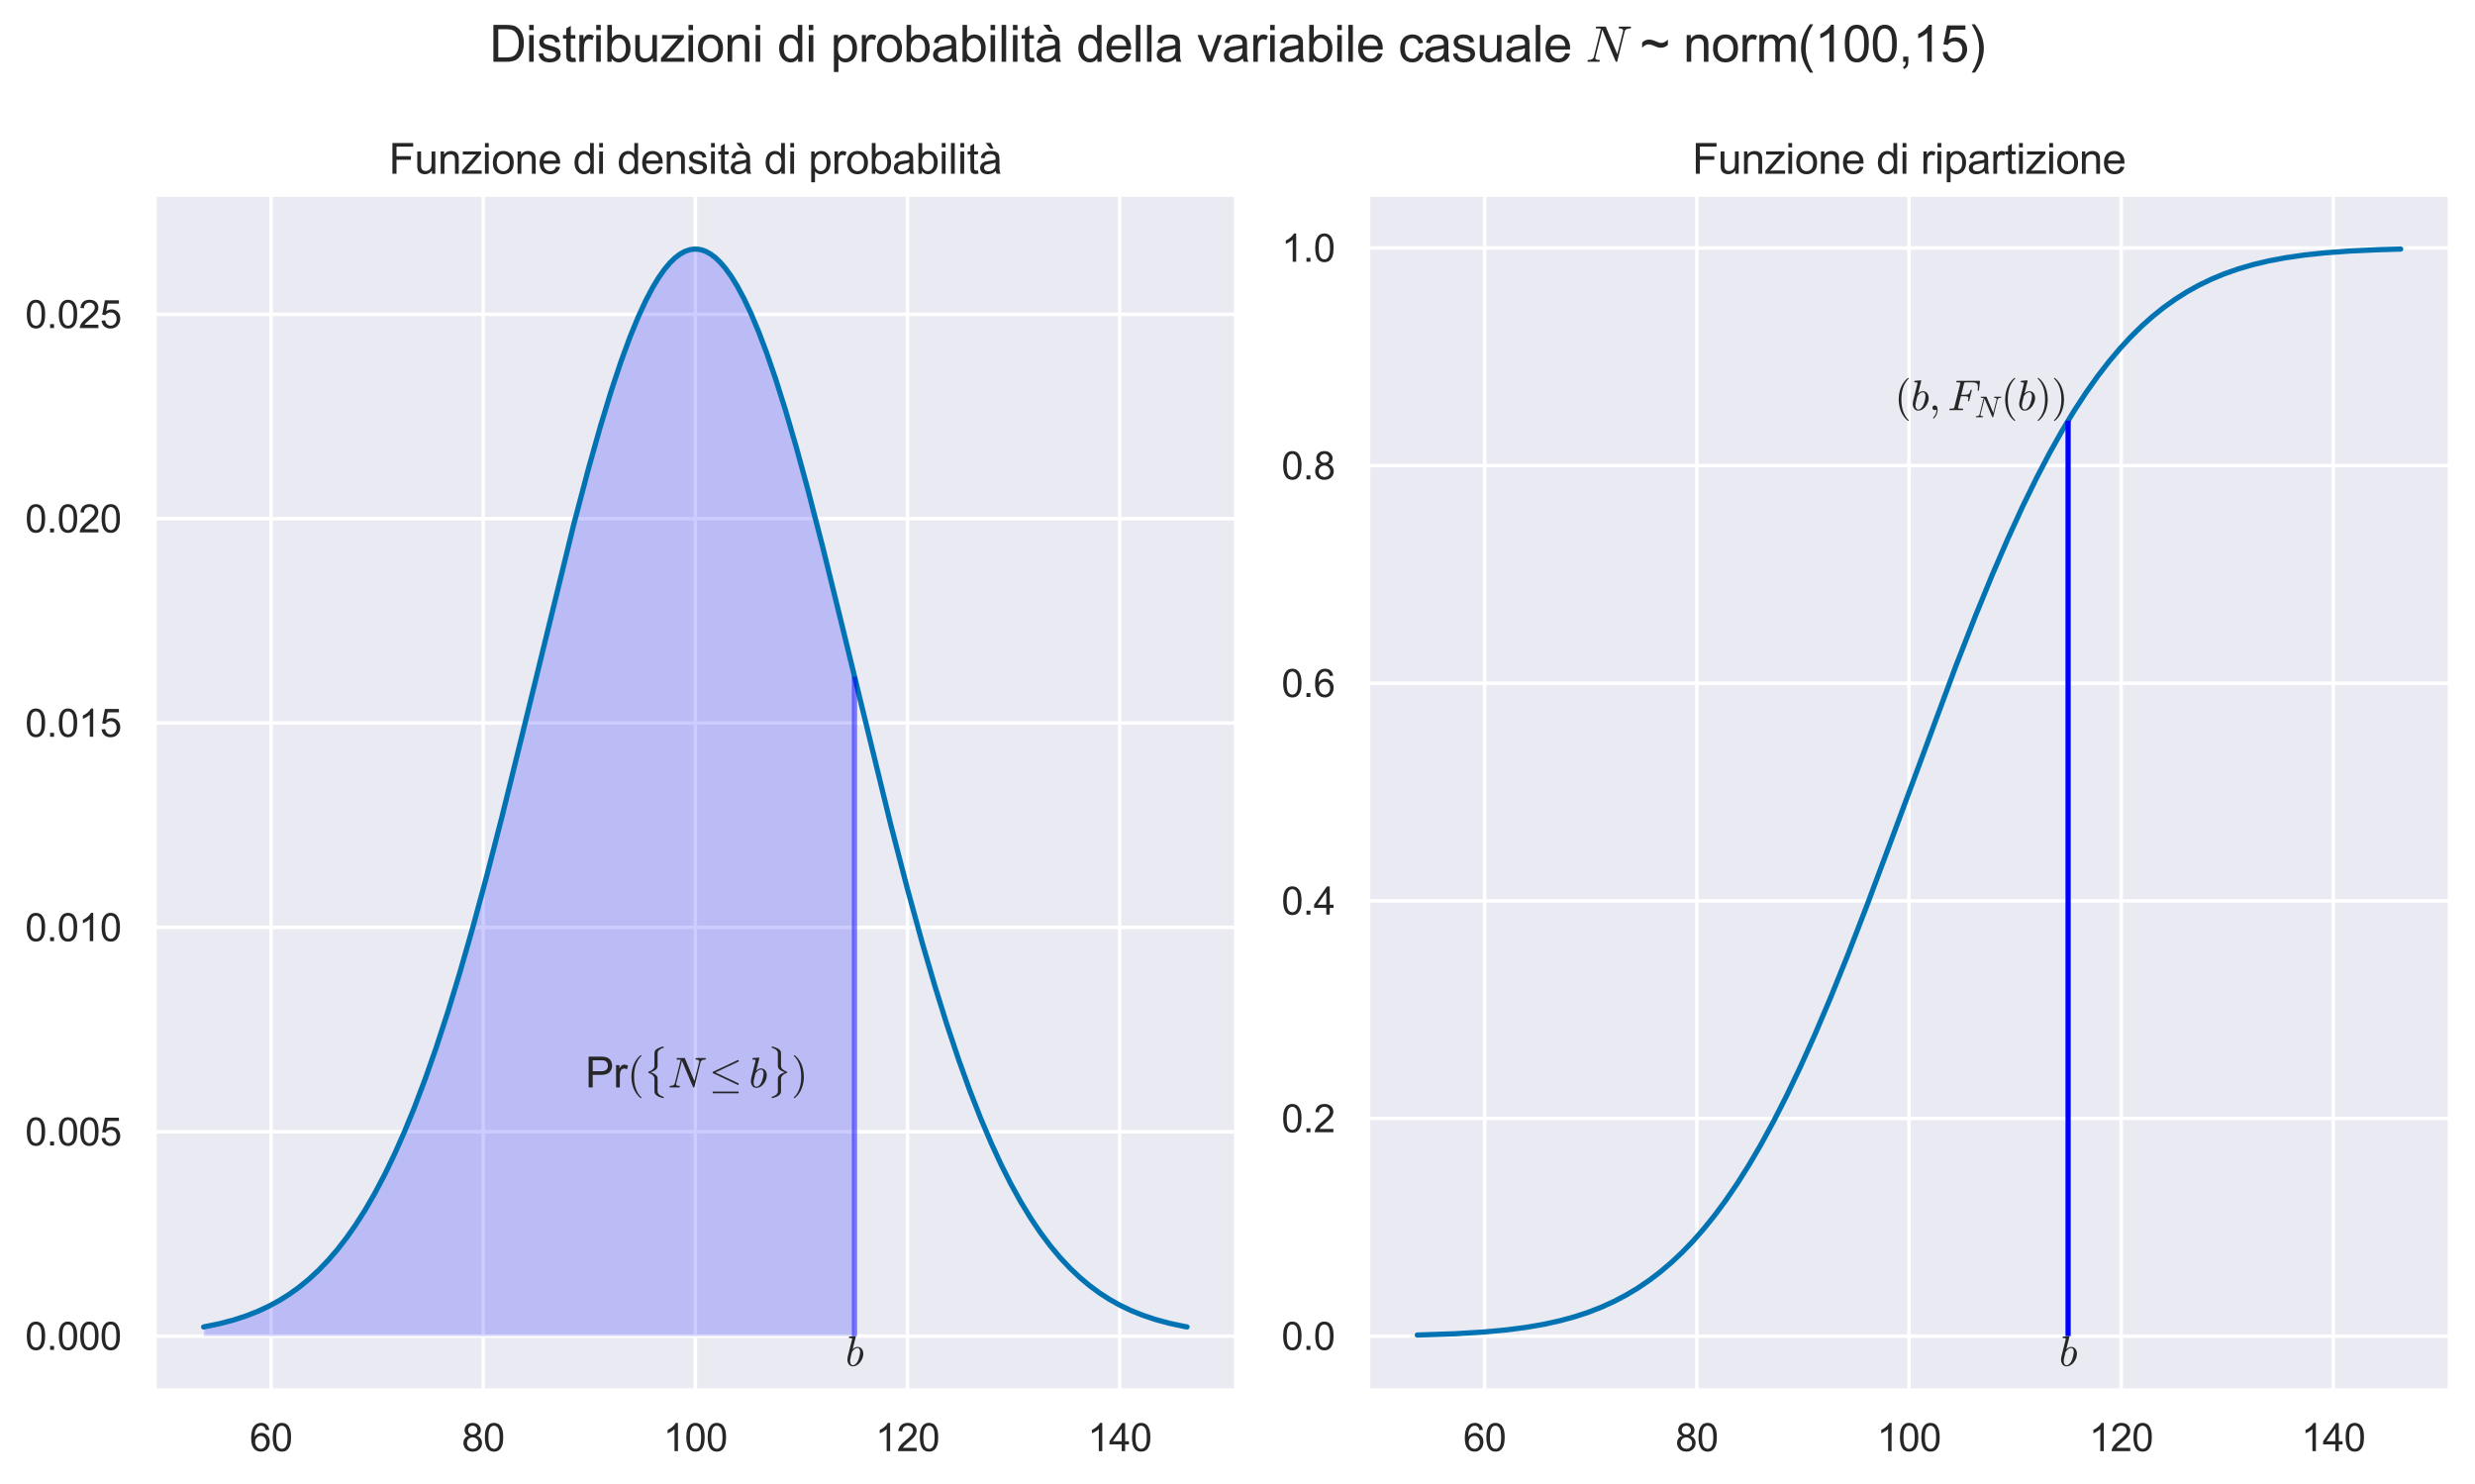<?xml version="1.0" encoding="utf-8" standalone="no"?>
<!DOCTYPE svg PUBLIC "-//W3C//DTD SVG 1.1//EN"
  "http://www.w3.org/Graphics/SVG/1.1/DTD/svg11.dtd">
<svg xmlns:xlink="http://www.w3.org/1999/xlink" width="708.464pt" height="424.78pt" viewBox="0 0 708.464 424.78" xmlns="http://www.w3.org/2000/svg" version="1.1">
 <defs>
  <style type="text/css">*{stroke-linejoin: round; stroke-linecap: butt}</style>
 </defs>
 <g id="figure_1">
  <g id="patch_1">
   <path d="M 0 424.78 
L 708.464 424.78 
L 708.464 0 
L 0 0 
z
" style="fill: #ffffff"/>
  </g>
  <g id="axes_1">
   <g id="patch_2">
    <path d="M 44.224 398.02 
L 353.864 398.02 
L 353.864 55.736 
L 44.224 55.736 
z
" style="fill: #eaeaf2"/>
   </g>
   <g id="matplotlib.axis_1">
    <g id="xtick_1">
     <g id="line2d_1">
      <path d="M 77.59 398.02 
L 77.59 55.736 
" clip-path="url(#pc582b6e9e0)" style="fill: none; stroke: #ffffff; stroke-linecap: round"/>
     </g>
     <g id="text_1">
      <!-- 60 -->
      <g style="fill: #262626" transform="translate(71.473 415.394) scale(0.11 -0.11)">
       <defs>
        <path id="ArialMT-36" d="M 3184 3459 
L 2625 3416 
Q 2550 3747 2413 3897 
Q 2184 4138 1850 4138 
Q 1581 4138 1378 3988 
Q 1113 3794 959 3422 
Q 806 3050 800 2363 
Q 1003 2672 1297 2822 
Q 1591 2972 1913 2972 
Q 2475 2972 2870 2558 
Q 3266 2144 3266 1488 
Q 3266 1056 3080 686 
Q 2894 316 2569 119 
Q 2244 -78 1831 -78 
Q 1128 -78 684 439 
Q 241 956 241 2144 
Q 241 3472 731 4075 
Q 1159 4600 1884 4600 
Q 2425 4600 2770 4297 
Q 3116 3994 3184 3459 
z
M 888 1484 
Q 888 1194 1011 928 
Q 1134 663 1356 523 
Q 1578 384 1822 384 
Q 2178 384 2434 671 
Q 2691 959 2691 1453 
Q 2691 1928 2437 2201 
Q 2184 2475 1800 2475 
Q 1419 2475 1153 2201 
Q 888 1928 888 1484 
z
" transform="scale(0.016)"/>
        <path id="ArialMT-30" d="M 266 2259 
Q 266 3072 433 3567 
Q 600 4063 929 4331 
Q 1259 4600 1759 4600 
Q 2128 4600 2406 4451 
Q 2684 4303 2865 4023 
Q 3047 3744 3150 3342 
Q 3253 2941 3253 2259 
Q 3253 1453 3087 958 
Q 2922 463 2592 192 
Q 2263 -78 1759 -78 
Q 1097 -78 719 397 
Q 266 969 266 2259 
z
M 844 2259 
Q 844 1131 1108 757 
Q 1372 384 1759 384 
Q 2147 384 2411 759 
Q 2675 1134 2675 2259 
Q 2675 3391 2411 3762 
Q 2147 4134 1753 4134 
Q 1366 4134 1134 3806 
Q 844 3388 844 2259 
z
" transform="scale(0.016)"/>
       </defs>
       <use xlink:href="#ArialMT-36"/>
       <use xlink:href="#ArialMT-30" x="55.615"/>
      </g>
     </g>
    </g>
    <g id="xtick_2">
     <g id="line2d_2">
      <path d="M 138.317 398.02 
L 138.317 55.736 
" clip-path="url(#pc582b6e9e0)" style="fill: none; stroke: #ffffff; stroke-linecap: round"/>
     </g>
     <g id="text_2">
      <!-- 80 -->
      <g style="fill: #262626" transform="translate(132.2 415.394) scale(0.11 -0.11)">
       <defs>
        <path id="ArialMT-38" d="M 1131 2484 
Q 781 2613 612 2850 
Q 444 3088 444 3419 
Q 444 3919 803 4259 
Q 1163 4600 1759 4600 
Q 2359 4600 2725 4251 
Q 3091 3903 3091 3403 
Q 3091 3084 2923 2848 
Q 2756 2613 2416 2484 
Q 2838 2347 3058 2040 
Q 3278 1734 3278 1309 
Q 3278 722 2862 322 
Q 2447 -78 1769 -78 
Q 1091 -78 675 323 
Q 259 725 259 1325 
Q 259 1772 486 2073 
Q 713 2375 1131 2484 
z
M 1019 3438 
Q 1019 3113 1228 2906 
Q 1438 2700 1772 2700 
Q 2097 2700 2305 2904 
Q 2513 3109 2513 3406 
Q 2513 3716 2298 3927 
Q 2084 4138 1766 4138 
Q 1444 4138 1231 3931 
Q 1019 3725 1019 3438 
z
M 838 1322 
Q 838 1081 952 856 
Q 1066 631 1291 507 
Q 1516 384 1775 384 
Q 2178 384 2440 643 
Q 2703 903 2703 1303 
Q 2703 1709 2433 1975 
Q 2163 2241 1756 2241 
Q 1359 2241 1098 1978 
Q 838 1716 838 1322 
z
" transform="scale(0.016)"/>
       </defs>
       <use xlink:href="#ArialMT-38"/>
       <use xlink:href="#ArialMT-30" x="55.615"/>
      </g>
     </g>
    </g>
    <g id="xtick_3">
     <g id="line2d_3">
      <path d="M 199.044 398.02 
L 199.044 55.736 
" clip-path="url(#pc582b6e9e0)" style="fill: none; stroke: #ffffff; stroke-linecap: round"/>
     </g>
     <g id="text_3">
      <!-- 100 -->
      <g style="fill: #262626" transform="translate(189.869 415.394) scale(0.11 -0.11)">
       <defs>
        <path id="ArialMT-31" d="M 2384 0 
L 1822 0 
L 1822 3584 
Q 1619 3391 1289 3197 
Q 959 3003 697 2906 
L 697 3450 
Q 1169 3672 1522 3987 
Q 1875 4303 2022 4600 
L 2384 4600 
L 2384 0 
z
" transform="scale(0.016)"/>
       </defs>
       <use xlink:href="#ArialMT-31"/>
       <use xlink:href="#ArialMT-30" x="55.615"/>
       <use xlink:href="#ArialMT-30" x="111.23"/>
      </g>
     </g>
    </g>
    <g id="xtick_4">
     <g id="line2d_4">
      <path d="M 259.771 398.02 
L 259.771 55.736 
" clip-path="url(#pc582b6e9e0)" style="fill: none; stroke: #ffffff; stroke-linecap: round"/>
     </g>
     <g id="text_4">
      <!-- 120 -->
      <g style="fill: #262626" transform="translate(250.596 415.394) scale(0.11 -0.11)">
       <defs>
        <path id="ArialMT-32" d="M 3222 541 
L 3222 0 
L 194 0 
Q 188 203 259 391 
Q 375 700 629 1000 
Q 884 1300 1366 1694 
Q 2113 2306 2375 2664 
Q 2638 3022 2638 3341 
Q 2638 3675 2398 3904 
Q 2159 4134 1775 4134 
Q 1369 4134 1125 3890 
Q 881 3647 878 3216 
L 300 3275 
Q 359 3922 746 4261 
Q 1134 4600 1788 4600 
Q 2447 4600 2831 4234 
Q 3216 3869 3216 3328 
Q 3216 3053 3103 2787 
Q 2991 2522 2730 2228 
Q 2469 1934 1863 1422 
Q 1356 997 1212 845 
Q 1069 694 975 541 
L 3222 541 
z
" transform="scale(0.016)"/>
       </defs>
       <use xlink:href="#ArialMT-31"/>
       <use xlink:href="#ArialMT-32" x="55.615"/>
       <use xlink:href="#ArialMT-30" x="111.23"/>
      </g>
     </g>
    </g>
    <g id="xtick_5">
     <g id="line2d_5">
      <path d="M 320.498 398.02 
L 320.498 55.736 
" clip-path="url(#pc582b6e9e0)" style="fill: none; stroke: #ffffff; stroke-linecap: round"/>
     </g>
     <g id="text_5">
      <!-- 140 -->
      <g style="fill: #262626" transform="translate(311.323 415.394) scale(0.11 -0.11)">
       <defs>
        <path id="ArialMT-34" d="M 2069 0 
L 2069 1097 
L 81 1097 
L 81 1613 
L 2172 4581 
L 2631 4581 
L 2631 1613 
L 3250 1613 
L 3250 1097 
L 2631 1097 
L 2631 0 
L 2069 0 
z
M 2069 1613 
L 2069 3678 
L 634 1613 
L 2069 1613 
z
" transform="scale(0.016)"/>
       </defs>
       <use xlink:href="#ArialMT-31"/>
       <use xlink:href="#ArialMT-34" x="55.615"/>
       <use xlink:href="#ArialMT-30" x="111.23"/>
      </g>
     </g>
    </g>
   </g>
   <g id="matplotlib.axis_2">
    <g id="ytick_1">
     <g id="line2d_6">
      <path d="M 44.224 382.462 
L 353.864 382.462 
" clip-path="url(#pc582b6e9e0)" style="fill: none; stroke: #ffffff; stroke-linecap: round"/>
     </g>
     <g id="text_6">
      <!-- 0.000 -->
      <g style="fill: #262626" transform="translate(7.2 386.398) scale(0.11 -0.11)">
       <defs>
        <path id="ArialMT-2e" d="M 581 0 
L 581 641 
L 1222 641 
L 1222 0 
L 581 0 
z
" transform="scale(0.016)"/>
       </defs>
       <use xlink:href="#ArialMT-30"/>
       <use xlink:href="#ArialMT-2e" x="55.615"/>
       <use xlink:href="#ArialMT-30" x="83.398"/>
       <use xlink:href="#ArialMT-30" x="139.014"/>
       <use xlink:href="#ArialMT-30" x="194.629"/>
      </g>
     </g>
    </g>
    <g id="ytick_2">
     <g id="line2d_7">
      <path d="M 44.224 323.963 
L 353.864 323.963 
" clip-path="url(#pc582b6e9e0)" style="fill: none; stroke: #ffffff; stroke-linecap: round"/>
     </g>
     <g id="text_7">
      <!-- 0.005 -->
      <g style="fill: #262626" transform="translate(7.2 327.9) scale(0.11 -0.11)">
       <defs>
        <path id="ArialMT-35" d="M 266 1200 
L 856 1250 
Q 922 819 1161 601 
Q 1400 384 1738 384 
Q 2144 384 2425 690 
Q 2706 997 2706 1503 
Q 2706 1984 2436 2262 
Q 2166 2541 1728 2541 
Q 1456 2541 1237 2417 
Q 1019 2294 894 2097 
L 366 2166 
L 809 4519 
L 3088 4519 
L 3088 3981 
L 1259 3981 
L 1013 2750 
Q 1425 3038 1878 3038 
Q 2478 3038 2890 2622 
Q 3303 2206 3303 1553 
Q 3303 931 2941 478 
Q 2500 -78 1738 -78 
Q 1113 -78 717 272 
Q 322 622 266 1200 
z
" transform="scale(0.016)"/>
       </defs>
       <use xlink:href="#ArialMT-30"/>
       <use xlink:href="#ArialMT-2e" x="55.615"/>
       <use xlink:href="#ArialMT-30" x="83.398"/>
       <use xlink:href="#ArialMT-30" x="139.014"/>
       <use xlink:href="#ArialMT-35" x="194.629"/>
      </g>
     </g>
    </g>
    <g id="ytick_3">
     <g id="line2d_8">
      <path d="M 44.224 265.464 
L 353.864 265.464 
" clip-path="url(#pc582b6e9e0)" style="fill: none; stroke: #ffffff; stroke-linecap: round"/>
     </g>
     <g id="text_8">
      <!-- 0.010 -->
      <g style="fill: #262626" transform="translate(7.2 269.401) scale(0.11 -0.11)">
       <use xlink:href="#ArialMT-30"/>
       <use xlink:href="#ArialMT-2e" x="55.615"/>
       <use xlink:href="#ArialMT-30" x="83.398"/>
       <use xlink:href="#ArialMT-31" x="139.014"/>
       <use xlink:href="#ArialMT-30" x="194.629"/>
      </g>
     </g>
    </g>
    <g id="ytick_4">
     <g id="line2d_9">
      <path d="M 44.224 206.965 
L 353.864 206.965 
" clip-path="url(#pc582b6e9e0)" style="fill: none; stroke: #ffffff; stroke-linecap: round"/>
     </g>
     <g id="text_9">
      <!-- 0.015 -->
      <g style="fill: #262626" transform="translate(7.2 210.902) scale(0.11 -0.11)">
       <use xlink:href="#ArialMT-30"/>
       <use xlink:href="#ArialMT-2e" x="55.615"/>
       <use xlink:href="#ArialMT-30" x="83.398"/>
       <use xlink:href="#ArialMT-31" x="139.014"/>
       <use xlink:href="#ArialMT-35" x="194.629"/>
      </g>
     </g>
    </g>
    <g id="ytick_5">
     <g id="line2d_10">
      <path d="M 44.224 148.466 
L 353.864 148.466 
" clip-path="url(#pc582b6e9e0)" style="fill: none; stroke: #ffffff; stroke-linecap: round"/>
     </g>
     <g id="text_10">
      <!-- 0.020 -->
      <g style="fill: #262626" transform="translate(7.2 152.403) scale(0.11 -0.11)">
       <use xlink:href="#ArialMT-30"/>
       <use xlink:href="#ArialMT-2e" x="55.615"/>
       <use xlink:href="#ArialMT-30" x="83.398"/>
       <use xlink:href="#ArialMT-32" x="139.014"/>
       <use xlink:href="#ArialMT-30" x="194.629"/>
      </g>
     </g>
    </g>
    <g id="ytick_6">
     <g id="line2d_11">
      <path d="M 44.224 89.968 
L 353.864 89.968 
" clip-path="url(#pc582b6e9e0)" style="fill: none; stroke: #ffffff; stroke-linecap: round"/>
     </g>
     <g id="text_11">
      <!-- 0.025 -->
      <g style="fill: #262626" transform="translate(7.2 93.905) scale(0.11 -0.11)">
       <use xlink:href="#ArialMT-30"/>
       <use xlink:href="#ArialMT-2e" x="55.615"/>
       <use xlink:href="#ArialMT-30" x="83.398"/>
       <use xlink:href="#ArialMT-32" x="139.014"/>
       <use xlink:href="#ArialMT-35" x="194.629"/>
      </g>
     </g>
    </g>
   </g>
   <g id="PolyCollection_1"/>
   <g id="PolyCollection_2">
    <defs>
     <path id="md7e3d584d8" d="M 58.299 -42.318 
L 58.299 -44.944 
L 58.58 -44.995 
L 58.862 -45.047 
L 59.144 -45.099 
L 59.426 -45.152 
L 59.707 -45.207 
L 59.989 -45.262 
L 60.271 -45.318 
L 60.553 -45.375 
L 60.835 -45.433 
L 61.116 -45.492 
L 61.398 -45.552 
L 61.68 -45.613 
L 61.962 -45.675 
L 62.243 -45.738 
L 62.525 -45.802 
L 62.807 -45.867 
L 63.089 -45.933 
L 63.371 -46 
L 63.652 -46.069 
L 63.934 -46.138 
L 64.216 -46.209 
L 64.498 -46.281 
L 64.779 -46.354 
L 65.061 -46.428 
L 65.343 -46.503 
L 65.625 -46.58 
L 65.906 -46.658 
L 66.188 -46.737 
L 66.47 -46.817 
L 66.752 -46.899 
L 67.034 -46.982 
L 67.315 -47.066 
L 67.597 -47.152 
L 67.879 -47.239 
L 68.161 -47.327 
L 68.442 -47.417 
L 68.724 -47.508 
L 69.006 -47.601 
L 69.288 -47.695 
L 69.57 -47.79 
L 69.851 -47.887 
L 70.133 -47.986 
L 70.415 -48.086 
L 70.697 -48.187 
L 70.978 -48.29 
L 71.26 -48.395 
L 71.542 -48.501 
L 71.824 -48.609 
L 72.105 -48.719 
L 72.387 -48.83 
L 72.669 -48.943 
L 72.951 -49.058 
L 73.233 -49.174 
L 73.514 -49.292 
L 73.796 -49.412 
L 74.078 -49.533 
L 74.36 -49.657 
L 74.641 -49.782 
L 74.923 -49.909 
L 75.205 -50.038 
L 75.487 -50.169 
L 75.769 -50.301 
L 76.05 -50.436 
L 76.332 -50.573 
L 76.614 -50.711 
L 76.896 -50.852 
L 77.177 -50.994 
L 77.459 -51.139 
L 77.741 -51.286 
L 78.023 -51.435 
L 78.304 -51.585 
L 78.586 -51.739 
L 78.868 -51.894 
L 79.15 -52.051 
L 79.432 -52.211 
L 79.713 -52.373 
L 79.995 -52.537 
L 80.277 -52.703 
L 80.559 -52.872 
L 80.84 -53.043 
L 81.122 -53.216 
L 81.404 -53.392 
L 81.686 -53.57 
L 81.968 -53.751 
L 82.249 -53.934 
L 82.531 -54.119 
L 82.813 -54.307 
L 83.095 -54.498 
L 83.376 -54.691 
L 83.658 -54.887 
L 83.94 -55.085 
L 84.222 -55.286 
L 84.503 -55.489 
L 84.785 -55.696 
L 85.067 -55.905 
L 85.349 -56.116 
L 85.631 -56.331 
L 85.912 -56.548 
L 86.194 -56.768 
L 86.476 -56.991 
L 86.758 -57.217 
L 87.039 -57.446 
L 87.321 -57.677 
L 87.603 -57.912 
L 87.885 -58.149 
L 88.167 -58.39 
L 88.448 -58.634 
L 88.73 -58.88 
L 89.012 -59.13 
L 89.294 -59.383 
L 89.575 -59.639 
L 89.857 -59.898 
L 90.139 -60.16 
L 90.421 -60.426 
L 90.702 -60.695 
L 90.984 -60.967 
L 91.266 -61.242 
L 91.548 -61.521 
L 91.83 -61.803 
L 92.111 -62.088 
L 92.393 -62.377 
L 92.675 -62.67 
L 92.957 -62.965 
L 93.238 -63.265 
L 93.52 -63.567 
L 93.802 -63.874 
L 94.084 -64.184 
L 94.366 -64.497 
L 94.647 -64.814 
L 94.929 -65.135 
L 95.211 -65.46 
L 95.493 -65.788 
L 95.774 -66.12 
L 96.056 -66.456 
L 96.338 -66.795 
L 96.62 -67.139 
L 96.901 -67.486 
L 97.183 -67.837 
L 97.465 -68.192 
L 97.747 -68.551 
L 98.029 -68.914 
L 98.31 -69.281 
L 98.592 -69.652 
L 98.874 -70.027 
L 99.156 -70.406 
L 99.437 -70.789 
L 99.719 -71.177 
L 100.001 -71.568 
L 100.283 -71.964 
L 100.565 -72.363 
L 100.846 -72.768 
L 101.128 -73.176 
L 101.41 -73.588 
L 101.692 -74.005 
L 101.973 -74.426 
L 102.255 -74.852 
L 102.537 -75.282 
L 102.819 -75.716 
L 103.1 -76.155 
L 103.382 -76.598 
L 103.664 -77.046 
L 103.946 -77.498 
L 104.228 -77.955 
L 104.509 -78.416 
L 104.791 -78.882 
L 105.073 -79.352 
L 105.355 -79.827 
L 105.636 -80.307 
L 105.918 -80.791 
L 106.2 -81.28 
L 106.482 -81.774 
L 106.764 -82.273 
L 107.045 -82.776 
L 107.327 -83.284 
L 107.609 -83.796 
L 107.891 -84.314 
L 108.172 -84.836 
L 108.454 -85.364 
L 108.736 -85.896 
L 109.018 -86.433 
L 109.299 -86.975 
L 109.581 -87.522 
L 109.863 -88.073 
L 110.145 -88.63 
L 110.427 -89.192 
L 110.708 -89.759 
L 110.99 -90.33 
L 111.272 -90.907 
L 111.554 -91.489 
L 111.835 -92.076 
L 112.117 -92.668 
L 112.399 -93.265 
L 112.681 -93.867 
L 112.963 -94.474 
L 113.244 -95.087 
L 113.526 -95.704 
L 113.808 -96.327 
L 114.09 -96.955 
L 114.371 -97.588 
L 114.653 -98.226 
L 114.935 -98.87 
L 115.217 -99.519 
L 115.498 -100.173 
L 115.78 -100.832 
L 116.062 -101.496 
L 116.344 -102.166 
L 116.626 -102.841 
L 116.907 -103.521 
L 117.189 -104.206 
L 117.471 -104.897 
L 117.753 -105.593 
L 118.034 -106.295 
L 118.316 -107.001 
L 118.598 -107.713 
L 118.88 -108.43 
L 119.162 -109.153 
L 119.443 -109.881 
L 119.725 -110.614 
L 120.007 -111.353 
L 120.289 -112.096 
L 120.57 -112.846 
L 120.852 -113.6 
L 121.134 -114.36 
L 121.416 -115.125 
L 121.697 -115.895 
L 121.979 -116.671 
L 122.261 -117.452 
L 122.543 -118.238 
L 122.825 -119.03 
L 123.106 -119.827 
L 123.388 -120.629 
L 123.67 -121.436 
L 123.952 -122.249 
L 124.233 -123.067 
L 124.515 -123.89 
L 124.797 -124.718 
L 125.079 -125.552 
L 125.361 -126.391 
L 125.642 -127.235 
L 125.924 -128.084 
L 126.206 -128.939 
L 126.488 -129.798 
L 126.769 -130.663 
L 127.051 -131.533 
L 127.333 -132.408 
L 127.615 -133.288 
L 127.896 -134.173 
L 128.178 -135.063 
L 128.46 -135.959 
L 128.742 -136.859 
L 129.024 -137.764 
L 129.305 -138.675 
L 129.587 -139.59 
L 129.869 -140.51 
L 130.151 -141.435 
L 130.432 -142.365 
L 130.714 -143.3 
L 130.996 -144.24 
L 131.278 -145.184 
L 131.56 -146.133 
L 131.841 -147.087 
L 132.123 -148.046 
L 132.405 -149.01 
L 132.687 -149.978 
L 132.968 -150.95 
L 133.25 -151.928 
L 133.532 -152.91 
L 133.814 -153.896 
L 134.095 -154.887 
L 134.377 -155.882 
L 134.659 -156.882 
L 134.941 -157.886 
L 135.223 -158.895 
L 135.504 -159.907 
L 135.786 -160.924 
L 136.068 -161.946 
L 136.35 -162.971 
L 136.631 -164.001 
L 136.913 -165.034 
L 137.195 -166.072 
L 137.477 -167.114 
L 137.759 -168.159 
L 138.04 -169.209 
L 138.322 -170.262 
L 138.604 -171.319 
L 138.886 -172.38 
L 139.167 -173.445 
L 139.449 -174.513 
L 139.731 -175.585 
L 140.013 -176.661 
L 140.294 -177.74 
L 140.576 -178.822 
L 140.858 -179.908 
L 141.14 -180.997 
L 141.422 -182.089 
L 141.703 -183.185 
L 141.985 -184.284 
L 142.267 -185.386 
L 142.549 -186.491 
L 142.83 -187.598 
L 143.112 -188.709 
L 143.394 -189.823 
L 143.676 -190.939 
L 143.958 -192.058 
L 144.239 -193.18 
L 144.521 -194.304 
L 144.803 -195.431 
L 145.085 -196.561 
L 145.366 -197.692 
L 145.648 -198.826 
L 145.93 -199.963 
L 146.212 -201.101 
L 146.493 -202.242 
L 146.775 -203.384 
L 147.057 -204.529 
L 147.339 -205.675 
L 147.621 -206.823 
L 147.902 -207.973 
L 148.184 -209.125 
L 148.466 -210.278 
L 148.748 -211.433 
L 149.029 -212.589 
L 149.311 -213.746 
L 149.593 -214.905 
L 149.875 -216.065 
L 150.157 -217.226 
L 150.438 -218.388 
L 150.72 -219.551 
L 151.002 -220.715 
L 151.284 -221.879 
L 151.565 -223.044 
L 151.847 -224.21 
L 152.129 -225.377 
L 152.411 -226.543 
L 152.692 -227.71 
L 152.974 -228.878 
L 153.256 -230.045 
L 153.538 -231.213 
L 153.82 -232.381 
L 154.101 -233.548 
L 154.383 -234.715 
L 154.665 -235.882 
L 154.947 -237.049 
L 155.228 -238.215 
L 155.51 -239.381 
L 155.792 -240.546 
L 156.074 -241.71 
L 156.356 -242.873 
L 156.637 -244.036 
L 156.919 -245.197 
L 157.201 -246.358 
L 157.483 -247.517 
L 157.764 -248.675 
L 158.046 -249.831 
L 158.328 -250.986 
L 158.61 -252.139 
L 158.891 -253.291 
L 159.173 -254.44 
L 159.455 -255.588 
L 159.737 -256.734 
L 160.019 -257.878 
L 160.3 -259.019 
L 160.582 -260.159 
L 160.864 -261.296 
L 161.146 -262.43 
L 161.427 -263.562 
L 161.709 -264.691 
L 161.991 -265.817 
L 162.273 -266.941 
L 162.554 -268.061 
L 162.836 -269.178 
L 163.118 -270.293 
L 163.4 -271.403 
L 163.682 -272.511 
L 163.963 -273.615 
L 164.245 -274.715 
L 164.527 -275.812 
L 164.809 -276.905 
L 165.09 -277.994 
L 165.372 -279.079 
L 165.654 -280.159 
L 165.936 -281.236 
L 166.218 -282.308 
L 166.499 -283.376 
L 166.781 -284.44 
L 167.063 -285.498 
L 167.345 -286.552 
L 167.626 -287.602 
L 167.908 -288.646 
L 168.19 -289.685 
L 168.472 -290.719 
L 168.753 -291.748 
L 169.035 -292.772 
L 169.317 -293.79 
L 169.599 -294.803 
L 169.881 -295.81 
L 170.162 -296.811 
L 170.444 -297.807 
L 170.726 -298.796 
L 171.008 -299.78 
L 171.289 -300.757 
L 171.571 -301.728 
L 171.853 -302.693 
L 172.135 -303.652 
L 172.417 -304.604 
L 172.698 -305.549 
L 172.98 -306.488 
L 173.262 -307.42 
L 173.544 -308.344 
L 173.825 -309.262 
L 174.107 -310.173 
L 174.389 -311.077 
L 174.671 -311.973 
L 174.952 -312.863 
L 175.234 -313.744 
L 175.516 -314.618 
L 175.798 -315.485 
L 176.08 -316.343 
L 176.361 -317.194 
L 176.643 -318.037 
L 176.925 -318.872 
L 177.207 -319.699 
L 177.488 -320.518 
L 177.77 -321.328 
L 178.052 -322.13 
L 178.334 -322.924 
L 178.616 -323.709 
L 178.897 -324.485 
L 179.179 -325.253 
L 179.461 -326.012 
L 179.743 -326.763 
L 180.024 -327.504 
L 180.306 -328.236 
L 180.588 -328.959 
L 180.87 -329.673 
L 181.151 -330.378 
L 181.433 -331.073 
L 181.715 -331.759 
L 181.997 -332.436 
L 182.279 -333.103 
L 182.56 -333.76 
L 182.842 -334.408 
L 183.124 -335.046 
L 183.406 -335.674 
L 183.687 -336.292 
L 183.969 -336.901 
L 184.251 -337.499 
L 184.533 -338.087 
L 184.815 -338.665 
L 185.096 -339.232 
L 185.378 -339.79 
L 185.66 -340.337 
L 185.942 -340.873 
L 186.223 -341.4 
L 186.505 -341.915 
L 186.787 -342.42 
L 187.069 -342.914 
L 187.35 -343.398 
L 187.632 -343.871 
L 187.914 -344.333 
L 188.196 -344.784 
L 188.478 -345.224 
L 188.759 -345.654 
L 189.041 -346.072 
L 189.323 -346.479 
L 189.605 -346.875 
L 189.886 -347.26 
L 190.168 -347.634 
L 190.45 -347.996 
L 190.732 -348.347 
L 191.014 -348.687 
L 191.295 -349.016 
L 191.577 -349.333 
L 191.859 -349.639 
L 192.141 -349.933 
L 192.422 -350.215 
L 192.704 -350.487 
L 192.986 -350.746 
L 193.268 -350.994 
L 193.549 -351.231 
L 193.831 -351.455 
L 194.113 -351.668 
L 194.395 -351.87 
L 194.677 -352.059 
L 194.958 -352.237 
L 195.24 -352.403 
L 195.522 -352.558 
L 195.804 -352.7 
L 196.085 -352.831 
L 196.367 -352.95 
L 196.649 -353.057 
L 196.931 -353.152 
L 197.213 -353.235 
L 197.494 -353.307 
L 197.776 -353.366 
L 198.058 -353.414 
L 198.34 -353.45 
L 198.621 -353.473 
L 198.903 -353.485 
L 199.185 -353.485 
L 199.467 -353.473 
L 199.748 -353.45 
L 200.03 -353.414 
L 200.312 -353.366 
L 200.594 -353.307 
L 200.876 -353.235 
L 201.157 -353.152 
L 201.439 -353.057 
L 201.721 -352.95 
L 202.003 -352.831 
L 202.284 -352.7 
L 202.566 -352.558 
L 202.848 -352.403 
L 203.13 -352.237 
L 203.412 -352.059 
L 203.693 -351.87 
L 203.975 -351.668 
L 204.257 -351.455 
L 204.539 -351.231 
L 204.82 -350.994 
L 205.102 -350.746 
L 205.384 -350.487 
L 205.666 -350.215 
L 205.947 -349.933 
L 206.229 -349.639 
L 206.511 -349.333 
L 206.793 -349.016 
L 207.075 -348.687 
L 207.356 -348.347 
L 207.638 -347.996 
L 207.92 -347.634 
L 208.202 -347.26 
L 208.483 -346.875 
L 208.765 -346.479 
L 209.047 -346.072 
L 209.329 -345.654 
L 209.611 -345.224 
L 209.892 -344.784 
L 210.174 -344.333 
L 210.456 -343.871 
L 210.738 -343.398 
L 211.019 -342.914 
L 211.301 -342.42 
L 211.583 -341.915 
L 211.865 -341.4 
L 212.146 -340.873 
L 212.428 -340.337 
L 212.71 -339.79 
L 212.992 -339.232 
L 213.274 -338.665 
L 213.555 -338.087 
L 213.837 -337.499 
L 214.119 -336.901 
L 214.401 -336.292 
L 214.682 -335.674 
L 214.964 -335.046 
L 215.246 -334.408 
L 215.528 -333.76 
L 215.81 -333.103 
L 216.091 -332.436 
L 216.373 -331.759 
L 216.655 -331.073 
L 216.937 -330.378 
L 217.218 -329.673 
L 217.5 -328.959 
L 217.782 -328.236 
L 218.064 -327.504 
L 218.345 -326.763 
L 218.627 -326.012 
L 218.909 -325.253 
L 219.191 -324.485 
L 219.473 -323.709 
L 219.754 -322.924 
L 220.036 -322.13 
L 220.318 -321.328 
L 220.6 -320.518 
L 220.881 -319.699 
L 221.163 -318.872 
L 221.445 -318.037 
L 221.727 -317.194 
L 222.009 -316.343 
L 222.29 -315.485 
L 222.572 -314.618 
L 222.854 -313.744 
L 223.136 -312.863 
L 223.417 -311.973 
L 223.699 -311.077 
L 223.981 -310.173 
L 224.263 -309.262 
L 224.544 -308.344 
L 224.826 -307.42 
L 225.108 -306.488 
L 225.39 -305.549 
L 225.672 -304.604 
L 225.953 -303.652 
L 226.235 -302.693 
L 226.517 -301.728 
L 226.799 -300.757 
L 227.08 -299.78 
L 227.362 -298.796 
L 227.644 -297.807 
L 227.926 -296.811 
L 228.208 -295.81 
L 228.489 -294.803 
L 228.771 -293.79 
L 229.053 -292.772 
L 229.335 -291.748 
L 229.616 -290.719 
L 229.898 -289.685 
L 230.18 -288.646 
L 230.462 -287.602 
L 230.743 -286.552 
L 231.025 -285.498 
L 231.307 -284.44 
L 231.589 -283.376 
L 231.871 -282.308 
L 232.152 -281.236 
L 232.434 -280.159 
L 232.716 -279.079 
L 232.998 -277.994 
L 233.279 -276.905 
L 233.561 -275.812 
L 233.843 -274.715 
L 234.125 -273.615 
L 234.407 -272.511 
L 234.688 -271.403 
L 234.97 -270.293 
L 235.252 -269.178 
L 235.534 -268.061 
L 235.815 -266.941 
L 236.097 -265.817 
L 236.379 -264.691 
L 236.661 -263.562 
L 236.942 -262.43 
L 237.224 -261.296 
L 237.506 -260.159 
L 237.788 -259.019 
L 238.07 -257.878 
L 238.351 -256.734 
L 238.633 -255.588 
L 238.915 -254.44 
L 239.197 -253.291 
L 239.478 -252.139 
L 239.76 -250.986 
L 240.042 -249.831 
L 240.324 -248.675 
L 240.606 -247.517 
L 240.887 -246.358 
L 241.169 -245.197 
L 241.451 -244.036 
L 241.733 -242.873 
L 242.014 -241.71 
L 242.296 -240.546 
L 242.578 -239.381 
L 242.86 -238.215 
L 243.141 -237.049 
L 243.423 -235.882 
L 243.705 -234.715 
L 243.987 -233.548 
L 244.269 -232.381 
L 244.55 -231.213 
L 244.55 -42.318 
L 244.55 -42.318 
L 244.269 -42.318 
L 243.987 -42.318 
L 243.705 -42.318 
L 243.423 -42.318 
L 243.141 -42.318 
L 242.86 -42.318 
L 242.578 -42.318 
L 242.296 -42.318 
L 242.014 -42.318 
L 241.733 -42.318 
L 241.451 -42.318 
L 241.169 -42.318 
L 240.887 -42.318 
L 240.606 -42.318 
L 240.324 -42.318 
L 240.042 -42.318 
L 239.76 -42.318 
L 239.478 -42.318 
L 239.197 -42.318 
L 238.915 -42.318 
L 238.633 -42.318 
L 238.351 -42.318 
L 238.07 -42.318 
L 237.788 -42.318 
L 237.506 -42.318 
L 237.224 -42.318 
L 236.942 -42.318 
L 236.661 -42.318 
L 236.379 -42.318 
L 236.097 -42.318 
L 235.815 -42.318 
L 235.534 -42.318 
L 235.252 -42.318 
L 234.97 -42.318 
L 234.688 -42.318 
L 234.407 -42.318 
L 234.125 -42.318 
L 233.843 -42.318 
L 233.561 -42.318 
L 233.279 -42.318 
L 232.998 -42.318 
L 232.716 -42.318 
L 232.434 -42.318 
L 232.152 -42.318 
L 231.871 -42.318 
L 231.589 -42.318 
L 231.307 -42.318 
L 231.025 -42.318 
L 230.743 -42.318 
L 230.462 -42.318 
L 230.18 -42.318 
L 229.898 -42.318 
L 229.616 -42.318 
L 229.335 -42.318 
L 229.053 -42.318 
L 228.771 -42.318 
L 228.489 -42.318 
L 228.208 -42.318 
L 227.926 -42.318 
L 227.644 -42.318 
L 227.362 -42.318 
L 227.08 -42.318 
L 226.799 -42.318 
L 226.517 -42.318 
L 226.235 -42.318 
L 225.953 -42.318 
L 225.672 -42.318 
L 225.39 -42.318 
L 225.108 -42.318 
L 224.826 -42.318 
L 224.544 -42.318 
L 224.263 -42.318 
L 223.981 -42.318 
L 223.699 -42.318 
L 223.417 -42.318 
L 223.136 -42.318 
L 222.854 -42.318 
L 222.572 -42.318 
L 222.29 -42.318 
L 222.009 -42.318 
L 221.727 -42.318 
L 221.445 -42.318 
L 221.163 -42.318 
L 220.881 -42.318 
L 220.6 -42.318 
L 220.318 -42.318 
L 220.036 -42.318 
L 219.754 -42.318 
L 219.473 -42.318 
L 219.191 -42.318 
L 218.909 -42.318 
L 218.627 -42.318 
L 218.345 -42.318 
L 218.064 -42.318 
L 217.782 -42.318 
L 217.5 -42.318 
L 217.218 -42.318 
L 216.937 -42.318 
L 216.655 -42.318 
L 216.373 -42.318 
L 216.091 -42.318 
L 215.81 -42.318 
L 215.528 -42.318 
L 215.246 -42.318 
L 214.964 -42.318 
L 214.682 -42.318 
L 214.401 -42.318 
L 214.119 -42.318 
L 213.837 -42.318 
L 213.555 -42.318 
L 213.274 -42.318 
L 212.992 -42.318 
L 212.71 -42.318 
L 212.428 -42.318 
L 212.146 -42.318 
L 211.865 -42.318 
L 211.583 -42.318 
L 211.301 -42.318 
L 211.019 -42.318 
L 210.738 -42.318 
L 210.456 -42.318 
L 210.174 -42.318 
L 209.892 -42.318 
L 209.611 -42.318 
L 209.329 -42.318 
L 209.047 -42.318 
L 208.765 -42.318 
L 208.483 -42.318 
L 208.202 -42.318 
L 207.92 -42.318 
L 207.638 -42.318 
L 207.356 -42.318 
L 207.075 -42.318 
L 206.793 -42.318 
L 206.511 -42.318 
L 206.229 -42.318 
L 205.947 -42.318 
L 205.666 -42.318 
L 205.384 -42.318 
L 205.102 -42.318 
L 204.82 -42.318 
L 204.539 -42.318 
L 204.257 -42.318 
L 203.975 -42.318 
L 203.693 -42.318 
L 203.412 -42.318 
L 203.13 -42.318 
L 202.848 -42.318 
L 202.566 -42.318 
L 202.284 -42.318 
L 202.003 -42.318 
L 201.721 -42.318 
L 201.439 -42.318 
L 201.157 -42.318 
L 200.876 -42.318 
L 200.594 -42.318 
L 200.312 -42.318 
L 200.03 -42.318 
L 199.748 -42.318 
L 199.467 -42.318 
L 199.185 -42.318 
L 198.903 -42.318 
L 198.621 -42.318 
L 198.34 -42.318 
L 198.058 -42.318 
L 197.776 -42.318 
L 197.494 -42.318 
L 197.213 -42.318 
L 196.931 -42.318 
L 196.649 -42.318 
L 196.367 -42.318 
L 196.085 -42.318 
L 195.804 -42.318 
L 195.522 -42.318 
L 195.24 -42.318 
L 194.958 -42.318 
L 194.677 -42.318 
L 194.395 -42.318 
L 194.113 -42.318 
L 193.831 -42.318 
L 193.549 -42.318 
L 193.268 -42.318 
L 192.986 -42.318 
L 192.704 -42.318 
L 192.422 -42.318 
L 192.141 -42.318 
L 191.859 -42.318 
L 191.577 -42.318 
L 191.295 -42.318 
L 191.014 -42.318 
L 190.732 -42.318 
L 190.45 -42.318 
L 190.168 -42.318 
L 189.886 -42.318 
L 189.605 -42.318 
L 189.323 -42.318 
L 189.041 -42.318 
L 188.759 -42.318 
L 188.478 -42.318 
L 188.196 -42.318 
L 187.914 -42.318 
L 187.632 -42.318 
L 187.35 -42.318 
L 187.069 -42.318 
L 186.787 -42.318 
L 186.505 -42.318 
L 186.223 -42.318 
L 185.942 -42.318 
L 185.66 -42.318 
L 185.378 -42.318 
L 185.096 -42.318 
L 184.815 -42.318 
L 184.533 -42.318 
L 184.251 -42.318 
L 183.969 -42.318 
L 183.687 -42.318 
L 183.406 -42.318 
L 183.124 -42.318 
L 182.842 -42.318 
L 182.56 -42.318 
L 182.279 -42.318 
L 181.997 -42.318 
L 181.715 -42.318 
L 181.433 -42.318 
L 181.151 -42.318 
L 180.87 -42.318 
L 180.588 -42.318 
L 180.306 -42.318 
L 180.024 -42.318 
L 179.743 -42.318 
L 179.461 -42.318 
L 179.179 -42.318 
L 178.897 -42.318 
L 178.616 -42.318 
L 178.334 -42.318 
L 178.052 -42.318 
L 177.77 -42.318 
L 177.488 -42.318 
L 177.207 -42.318 
L 176.925 -42.318 
L 176.643 -42.318 
L 176.361 -42.318 
L 176.08 -42.318 
L 175.798 -42.318 
L 175.516 -42.318 
L 175.234 -42.318 
L 174.952 -42.318 
L 174.671 -42.318 
L 174.389 -42.318 
L 174.107 -42.318 
L 173.825 -42.318 
L 173.544 -42.318 
L 173.262 -42.318 
L 172.98 -42.318 
L 172.698 -42.318 
L 172.417 -42.318 
L 172.135 -42.318 
L 171.853 -42.318 
L 171.571 -42.318 
L 171.289 -42.318 
L 171.008 -42.318 
L 170.726 -42.318 
L 170.444 -42.318 
L 170.162 -42.318 
L 169.881 -42.318 
L 169.599 -42.318 
L 169.317 -42.318 
L 169.035 -42.318 
L 168.753 -42.318 
L 168.472 -42.318 
L 168.19 -42.318 
L 167.908 -42.318 
L 167.626 -42.318 
L 167.345 -42.318 
L 167.063 -42.318 
L 166.781 -42.318 
L 166.499 -42.318 
L 166.218 -42.318 
L 165.936 -42.318 
L 165.654 -42.318 
L 165.372 -42.318 
L 165.09 -42.318 
L 164.809 -42.318 
L 164.527 -42.318 
L 164.245 -42.318 
L 163.963 -42.318 
L 163.682 -42.318 
L 163.4 -42.318 
L 163.118 -42.318 
L 162.836 -42.318 
L 162.554 -42.318 
L 162.273 -42.318 
L 161.991 -42.318 
L 161.709 -42.318 
L 161.427 -42.318 
L 161.146 -42.318 
L 160.864 -42.318 
L 160.582 -42.318 
L 160.3 -42.318 
L 160.019 -42.318 
L 159.737 -42.318 
L 159.455 -42.318 
L 159.173 -42.318 
L 158.891 -42.318 
L 158.61 -42.318 
L 158.328 -42.318 
L 158.046 -42.318 
L 157.764 -42.318 
L 157.483 -42.318 
L 157.201 -42.318 
L 156.919 -42.318 
L 156.637 -42.318 
L 156.356 -42.318 
L 156.074 -42.318 
L 155.792 -42.318 
L 155.51 -42.318 
L 155.228 -42.318 
L 154.947 -42.318 
L 154.665 -42.318 
L 154.383 -42.318 
L 154.101 -42.318 
L 153.82 -42.318 
L 153.538 -42.318 
L 153.256 -42.318 
L 152.974 -42.318 
L 152.692 -42.318 
L 152.411 -42.318 
L 152.129 -42.318 
L 151.847 -42.318 
L 151.565 -42.318 
L 151.284 -42.318 
L 151.002 -42.318 
L 150.72 -42.318 
L 150.438 -42.318 
L 150.157 -42.318 
L 149.875 -42.318 
L 149.593 -42.318 
L 149.311 -42.318 
L 149.029 -42.318 
L 148.748 -42.318 
L 148.466 -42.318 
L 148.184 -42.318 
L 147.902 -42.318 
L 147.621 -42.318 
L 147.339 -42.318 
L 147.057 -42.318 
L 146.775 -42.318 
L 146.493 -42.318 
L 146.212 -42.318 
L 145.93 -42.318 
L 145.648 -42.318 
L 145.366 -42.318 
L 145.085 -42.318 
L 144.803 -42.318 
L 144.521 -42.318 
L 144.239 -42.318 
L 143.958 -42.318 
L 143.676 -42.318 
L 143.394 -42.318 
L 143.112 -42.318 
L 142.83 -42.318 
L 142.549 -42.318 
L 142.267 -42.318 
L 141.985 -42.318 
L 141.703 -42.318 
L 141.422 -42.318 
L 141.14 -42.318 
L 140.858 -42.318 
L 140.576 -42.318 
L 140.294 -42.318 
L 140.013 -42.318 
L 139.731 -42.318 
L 139.449 -42.318 
L 139.167 -42.318 
L 138.886 -42.318 
L 138.604 -42.318 
L 138.322 -42.318 
L 138.04 -42.318 
L 137.759 -42.318 
L 137.477 -42.318 
L 137.195 -42.318 
L 136.913 -42.318 
L 136.631 -42.318 
L 136.35 -42.318 
L 136.068 -42.318 
L 135.786 -42.318 
L 135.504 -42.318 
L 135.223 -42.318 
L 134.941 -42.318 
L 134.659 -42.318 
L 134.377 -42.318 
L 134.095 -42.318 
L 133.814 -42.318 
L 133.532 -42.318 
L 133.25 -42.318 
L 132.968 -42.318 
L 132.687 -42.318 
L 132.405 -42.318 
L 132.123 -42.318 
L 131.841 -42.318 
L 131.56 -42.318 
L 131.278 -42.318 
L 130.996 -42.318 
L 130.714 -42.318 
L 130.432 -42.318 
L 130.151 -42.318 
L 129.869 -42.318 
L 129.587 -42.318 
L 129.305 -42.318 
L 129.024 -42.318 
L 128.742 -42.318 
L 128.46 -42.318 
L 128.178 -42.318 
L 127.896 -42.318 
L 127.615 -42.318 
L 127.333 -42.318 
L 127.051 -42.318 
L 126.769 -42.318 
L 126.488 -42.318 
L 126.206 -42.318 
L 125.924 -42.318 
L 125.642 -42.318 
L 125.361 -42.318 
L 125.079 -42.318 
L 124.797 -42.318 
L 124.515 -42.318 
L 124.233 -42.318 
L 123.952 -42.318 
L 123.67 -42.318 
L 123.388 -42.318 
L 123.106 -42.318 
L 122.825 -42.318 
L 122.543 -42.318 
L 122.261 -42.318 
L 121.979 -42.318 
L 121.697 -42.318 
L 121.416 -42.318 
L 121.134 -42.318 
L 120.852 -42.318 
L 120.57 -42.318 
L 120.289 -42.318 
L 120.007 -42.318 
L 119.725 -42.318 
L 119.443 -42.318 
L 119.162 -42.318 
L 118.88 -42.318 
L 118.598 -42.318 
L 118.316 -42.318 
L 118.034 -42.318 
L 117.753 -42.318 
L 117.471 -42.318 
L 117.189 -42.318 
L 116.907 -42.318 
L 116.626 -42.318 
L 116.344 -42.318 
L 116.062 -42.318 
L 115.78 -42.318 
L 115.498 -42.318 
L 115.217 -42.318 
L 114.935 -42.318 
L 114.653 -42.318 
L 114.371 -42.318 
L 114.09 -42.318 
L 113.808 -42.318 
L 113.526 -42.318 
L 113.244 -42.318 
L 112.963 -42.318 
L 112.681 -42.318 
L 112.399 -42.318 
L 112.117 -42.318 
L 111.835 -42.318 
L 111.554 -42.318 
L 111.272 -42.318 
L 110.99 -42.318 
L 110.708 -42.318 
L 110.427 -42.318 
L 110.145 -42.318 
L 109.863 -42.318 
L 109.581 -42.318 
L 109.299 -42.318 
L 109.018 -42.318 
L 108.736 -42.318 
L 108.454 -42.318 
L 108.172 -42.318 
L 107.891 -42.318 
L 107.609 -42.318 
L 107.327 -42.318 
L 107.045 -42.318 
L 106.764 -42.318 
L 106.482 -42.318 
L 106.2 -42.318 
L 105.918 -42.318 
L 105.636 -42.318 
L 105.355 -42.318 
L 105.073 -42.318 
L 104.791 -42.318 
L 104.509 -42.318 
L 104.228 -42.318 
L 103.946 -42.318 
L 103.664 -42.318 
L 103.382 -42.318 
L 103.1 -42.318 
L 102.819 -42.318 
L 102.537 -42.318 
L 102.255 -42.318 
L 101.973 -42.318 
L 101.692 -42.318 
L 101.41 -42.318 
L 101.128 -42.318 
L 100.846 -42.318 
L 100.565 -42.318 
L 100.283 -42.318 
L 100.001 -42.318 
L 99.719 -42.318 
L 99.437 -42.318 
L 99.156 -42.318 
L 98.874 -42.318 
L 98.592 -42.318 
L 98.31 -42.318 
L 98.029 -42.318 
L 97.747 -42.318 
L 97.465 -42.318 
L 97.183 -42.318 
L 96.901 -42.318 
L 96.62 -42.318 
L 96.338 -42.318 
L 96.056 -42.318 
L 95.774 -42.318 
L 95.493 -42.318 
L 95.211 -42.318 
L 94.929 -42.318 
L 94.647 -42.318 
L 94.366 -42.318 
L 94.084 -42.318 
L 93.802 -42.318 
L 93.52 -42.318 
L 93.238 -42.318 
L 92.957 -42.318 
L 92.675 -42.318 
L 92.393 -42.318 
L 92.111 -42.318 
L 91.83 -42.318 
L 91.548 -42.318 
L 91.266 -42.318 
L 90.984 -42.318 
L 90.702 -42.318 
L 90.421 -42.318 
L 90.139 -42.318 
L 89.857 -42.318 
L 89.575 -42.318 
L 89.294 -42.318 
L 89.012 -42.318 
L 88.73 -42.318 
L 88.448 -42.318 
L 88.167 -42.318 
L 87.885 -42.318 
L 87.603 -42.318 
L 87.321 -42.318 
L 87.039 -42.318 
L 86.758 -42.318 
L 86.476 -42.318 
L 86.194 -42.318 
L 85.912 -42.318 
L 85.631 -42.318 
L 85.349 -42.318 
L 85.067 -42.318 
L 84.785 -42.318 
L 84.503 -42.318 
L 84.222 -42.318 
L 83.94 -42.318 
L 83.658 -42.318 
L 83.376 -42.318 
L 83.095 -42.318 
L 82.813 -42.318 
L 82.531 -42.318 
L 82.249 -42.318 
L 81.968 -42.318 
L 81.686 -42.318 
L 81.404 -42.318 
L 81.122 -42.318 
L 80.84 -42.318 
L 80.559 -42.318 
L 80.277 -42.318 
L 79.995 -42.318 
L 79.713 -42.318 
L 79.432 -42.318 
L 79.15 -42.318 
L 78.868 -42.318 
L 78.586 -42.318 
L 78.304 -42.318 
L 78.023 -42.318 
L 77.741 -42.318 
L 77.459 -42.318 
L 77.177 -42.318 
L 76.896 -42.318 
L 76.614 -42.318 
L 76.332 -42.318 
L 76.05 -42.318 
L 75.769 -42.318 
L 75.487 -42.318 
L 75.205 -42.318 
L 74.923 -42.318 
L 74.641 -42.318 
L 74.36 -42.318 
L 74.078 -42.318 
L 73.796 -42.318 
L 73.514 -42.318 
L 73.233 -42.318 
L 72.951 -42.318 
L 72.669 -42.318 
L 72.387 -42.318 
L 72.105 -42.318 
L 71.824 -42.318 
L 71.542 -42.318 
L 71.26 -42.318 
L 70.978 -42.318 
L 70.697 -42.318 
L 70.415 -42.318 
L 70.133 -42.318 
L 69.851 -42.318 
L 69.57 -42.318 
L 69.288 -42.318 
L 69.006 -42.318 
L 68.724 -42.318 
L 68.442 -42.318 
L 68.161 -42.318 
L 67.879 -42.318 
L 67.597 -42.318 
L 67.315 -42.318 
L 67.034 -42.318 
L 66.752 -42.318 
L 66.47 -42.318 
L 66.188 -42.318 
L 65.906 -42.318 
L 65.625 -42.318 
L 65.343 -42.318 
L 65.061 -42.318 
L 64.779 -42.318 
L 64.498 -42.318 
L 64.216 -42.318 
L 63.934 -42.318 
L 63.652 -42.318 
L 63.371 -42.318 
L 63.089 -42.318 
L 62.807 -42.318 
L 62.525 -42.318 
L 62.243 -42.318 
L 61.962 -42.318 
L 61.68 -42.318 
L 61.398 -42.318 
L 61.116 -42.318 
L 60.835 -42.318 
L 60.553 -42.318 
L 60.271 -42.318 
L 59.989 -42.318 
L 59.707 -42.318 
L 59.426 -42.318 
L 59.144 -42.318 
L 58.862 -42.318 
L 58.58 -42.318 
L 58.299 -42.318 
z
" style="stroke: #ffffff; stroke-opacity: 0.2"/>
    </defs>
    <g clip-path="url(#pc582b6e9e0)">
     <use xlink:href="#md7e3d584d8" x="0" y="424.78" style="fill: #0000ff; fill-opacity: 0.2; stroke: #ffffff; stroke-opacity: 0.2"/>
    </g>
   </g>
   <g id="line2d_12">
    <path d="M 58.299 379.835 
L 62.807 378.913 
L 66.752 377.881 
L 70.415 376.694 
L 73.796 375.368 
L 76.896 373.928 
L 79.995 372.243 
L 82.813 370.473 
L 85.631 368.449 
L 88.448 366.146 
L 91.266 363.538 
L 94.084 360.596 
L 96.62 357.641 
L 99.156 354.374 
L 101.692 350.775 
L 104.509 346.364 
L 107.327 341.496 
L 110.145 336.15 
L 112.963 330.305 
L 115.78 323.948 
L 118.598 317.067 
L 121.697 308.885 
L 124.797 300.062 
L 128.178 289.716 
L 131.56 278.646 
L 135.223 265.885 
L 139.167 251.335 
L 143.676 233.841 
L 149.311 211.034 
L 164.245 150.065 
L 168.472 134.06 
L 171.853 122.087 
L 174.952 111.917 
L 177.77 103.452 
L 180.306 96.544 
L 182.56 91.019 
L 184.815 86.115 
L 186.787 82.36 
L 188.478 79.556 
L 190.168 77.146 
L 191.859 75.141 
L 193.268 73.786 
L 194.677 72.721 
L 196.085 71.949 
L 197.494 71.473 
L 198.621 71.307 
L 199.748 71.33 
L 200.876 71.545 
L 202.003 71.949 
L 203.412 72.721 
L 204.82 73.786 
L 206.229 75.141 
L 207.638 76.784 
L 209.329 79.126 
L 211.019 81.865 
L 212.992 85.547 
L 214.964 89.734 
L 217.218 95.107 
L 219.473 101.071 
L 222.009 108.437 
L 224.826 117.36 
L 227.926 127.969 
L 231.307 140.34 
L 235.534 156.719 
L 241.169 179.582 
L 254.976 236.071 
L 259.766 254.518 
L 263.993 269.893 
L 267.656 282.415 
L 271.037 293.247 
L 274.418 303.344 
L 277.518 311.934 
L 280.617 319.883 
L 283.717 327.192 
L 286.534 333.291 
L 289.352 338.884 
L 292.17 343.989 
L 294.988 348.625 
L 297.805 352.816 
L 300.623 356.588 
L 303.441 359.965 
L 306.259 362.977 
L 309.076 365.65 
L 311.894 368.012 
L 314.712 370.089 
L 317.529 371.908 
L 320.629 373.641 
L 323.728 375.123 
L 327.11 376.489 
L 330.773 377.714 
L 334.718 378.78 
L 338.944 379.681 
L 339.79 379.835 
L 339.79 379.835 
" clip-path="url(#pc582b6e9e0)" style="fill: none; stroke: #0173b2; stroke-width: 1.5; stroke-linecap: round"/>
   </g>
   <g id="LineCollection_1">
    <path d="M 244.589 382.462 
L 244.589 193.728 
" clip-path="url(#pc582b6e9e0)" style="fill: none; stroke: #0000ff; stroke-opacity: 0.5; stroke-width: 1.5"/>
   </g>
   <g id="patch_3">
    <path d="M 44.224 398.02 
L 44.224 55.736 
" style="fill: none; stroke: #ffffff; stroke-width: 1.25; stroke-linejoin: miter; stroke-linecap: square"/>
   </g>
   <g id="patch_4">
    <path d="M 353.864 398.02 
L 353.864 55.736 
" style="fill: none; stroke: #ffffff; stroke-width: 1.25; stroke-linejoin: miter; stroke-linecap: square"/>
   </g>
   <g id="patch_5">
    <path d="M 44.224 398.02 
L 353.864 398.02 
" style="fill: none; stroke: #ffffff; stroke-width: 1.25; stroke-linejoin: miter; stroke-linecap: square"/>
   </g>
   <g id="patch_6">
    <path d="M 44.224 55.736 
L 353.864 55.736 
" style="fill: none; stroke: #ffffff; stroke-width: 1.25; stroke-linejoin: miter; stroke-linecap: square"/>
   </g>
   <g id="text_12">
    <!-- $b$ -->
    <g style="fill: #262626" transform="translate(242.009 391.051) scale(0.12 -0.12)">
     <defs>
      <path id="Cmmi10-62" d="M 1106 -72 
Q 719 -72 503 231 
Q 288 534 288 941 
Q 288 1000 317 1173 
Q 347 1347 347 1388 
L 966 3872 
Q 991 3981 997 4044 
Q 997 4147 581 4147 
Q 519 4147 519 4231 
Q 522 4247 533 4287 
Q 544 4328 561 4350 
Q 578 4372 609 4372 
L 1472 4441 
Q 1550 4441 1550 4359 
L 1075 2472 
Q 1438 2828 1806 2828 
Q 2078 2828 2273 2684 
Q 2469 2541 2566 2306 
Q 2663 2072 2663 1806 
Q 2663 1497 2542 1167 
Q 2422 838 2209 555 
Q 1997 272 1712 100 
Q 1428 -72 1106 -72 
z
M 1119 97 
Q 1338 97 1528 280 
Q 1719 463 1838 691 
Q 1966 947 2077 1386 
Q 2188 1825 2188 2088 
Q 2188 2316 2092 2489 
Q 1997 2663 1791 2663 
Q 1559 2663 1348 2492 
Q 1138 2322 978 2088 
L 800 1363 
Q 697 959 691 716 
Q 691 475 795 286 
Q 900 97 1119 97 
z
" transform="scale(0.016)"/>
     </defs>
     <use xlink:href="#Cmmi10-62" transform="translate(0 0.609)"/>
    </g>
   </g>
   <g id="text_13">
    <!-- Pr$(\{N \leq b \})$     -->
    <g style="fill: #262626" transform="translate(167.549 311.348) scale(0.12 -0.12)">
     <defs>
      <path id="ArialMT-50" d="M 494 0 
L 494 4581 
L 2222 4581 
Q 2678 4581 2919 4538 
Q 3256 4481 3484 4323 
Q 3713 4166 3852 3881 
Q 3991 3597 3991 3256 
Q 3991 2672 3619 2267 
Q 3247 1863 2275 1863 
L 1100 1863 
L 1100 0 
L 494 0 
z
M 1100 2403 
L 2284 2403 
Q 2872 2403 3119 2622 
Q 3366 2841 3366 3238 
Q 3366 3525 3220 3729 
Q 3075 3934 2838 4000 
Q 2684 4041 2272 4041 
L 1100 4041 
L 1100 2403 
z
" transform="scale(0.016)"/>
      <path id="ArialMT-72" d="M 416 0 
L 416 3319 
L 922 3319 
L 922 2816 
Q 1116 3169 1280 3281 
Q 1444 3394 1641 3394 
Q 1925 3394 2219 3213 
L 2025 2691 
Q 1819 2813 1613 2813 
Q 1428 2813 1281 2702 
Q 1134 2591 1072 2394 
Q 978 2094 978 1738 
L 978 0 
L 416 0 
z
" transform="scale(0.016)"/>
      <path id="Cmr10-28" d="M 1984 -1588 
Q 1628 -1306 1370 -942 
Q 1113 -578 948 -165 
Q 784 247 703 697 
Q 622 1147 622 1600 
Q 622 2059 703 2509 
Q 784 2959 951 3375 
Q 1119 3791 1378 4153 
Q 1638 4516 1984 4788 
Q 1984 4800 2016 4800 
L 2075 4800 
Q 2094 4800 2109 4783 
Q 2125 4766 2125 4744 
Q 2125 4716 2113 4703 
Q 1800 4397 1592 4047 
Q 1384 3697 1257 3301 
Q 1131 2906 1075 2482 
Q 1019 2059 1019 1600 
Q 1019 -434 2106 -1491 
Q 2125 -1509 2125 -1544 
Q 2125 -1559 2108 -1579 
Q 2091 -1600 2075 -1600 
L 2016 -1600 
Q 1984 -1600 1984 -1588 
z
" transform="scale(0.016)"/>
      <path id="Cmex10-a9" d="M 1631 -6425 
L 1631 -4556 
Q 1631 -4338 1503 -4159 
Q 1375 -3981 1184 -3867 
Q 994 -3753 756 -3675 
Q 709 -3650 709 -3622 
L 709 -3547 
Q 709 -3503 756 -3494 
Q 1128 -3366 1379 -3150 
Q 1631 -2934 1631 -2606 
L 1631 -738 
Q 1631 -325 2004 -95 
Q 2378 134 2888 256 
L 2963 256 
Q 2981 256 2998 242 
Q 3016 228 3016 206 
L 3016 128 
Q 3016 91 2975 78 
Q 2619 -31 2359 -232 
Q 2100 -434 2100 -750 
L 2100 -2619 
Q 2100 -2994 1804 -3214 
Q 1509 -3434 1056 -3584 
Q 1497 -3716 1798 -3939 
Q 2100 -4163 2100 -4544 
L 2100 -6413 
Q 2100 -6628 2231 -6790 
Q 2363 -6953 2556 -7059 
Q 2750 -7166 2975 -7238 
Q 3016 -7250 3016 -7291 
L 3016 -7366 
Q 3016 -7384 2998 -7401 
Q 2981 -7419 2963 -7419 
L 2888 -7419 
Q 2559 -7338 2292 -7227 
Q 2025 -7116 1828 -6914 
Q 1631 -6713 1631 -6425 
z
" transform="scale(0.016)"/>
      <path id="Cmmi10-4e" d="M 300 0 
Q 238 0 238 84 
Q 241 100 250 139 
Q 259 178 276 201 
Q 294 225 319 225 
Q 931 225 1031 616 
L 1900 4116 
Q 1722 4147 1338 4147 
Q 1275 4147 1275 4231 
Q 1278 4247 1287 4286 
Q 1297 4325 1314 4348 
Q 1331 4372 1356 4372 
L 2463 4372 
Q 2509 4372 2522 4331 
L 3944 947 
L 4653 3781 
Q 4666 3850 4666 3878 
Q 4666 4147 4172 4147 
Q 4109 4147 4109 4231 
Q 4131 4313 4143 4342 
Q 4156 4372 4219 4372 
L 5588 4372 
Q 5650 4372 5650 4288 
Q 5647 4272 5637 4233 
Q 5628 4194 5611 4170 
Q 5594 4147 5569 4147 
Q 4956 4147 4856 3756 
L 3938 56 
Q 3916 0 3872 0 
L 3794 0 
Q 3750 0 3738 44 
L 2106 3916 
L 2094 3956 
Q 2081 3969 2081 3975 
L 1234 588 
Q 1228 572 1225 548 
Q 1222 525 1216 494 
Q 1216 328 1359 276 
Q 1503 225 1716 225 
Q 1778 225 1778 141 
Q 1756 53 1740 26 
Q 1725 0 1672 0 
L 300 0 
z
" transform="scale(0.016)"/>
      <path id="Cmsy10-2219" d="M 653 -878 
Q 600 -878 565 -837 
Q 531 -797 531 -750 
Q 531 -697 565 -659 
Q 600 -622 653 -622 
L 4325 -622 
Q 4375 -622 4408 -659 
Q 4441 -697 4441 -750 
Q 4441 -797 4408 -837 
Q 4375 -878 4325 -878 
L 653 -878 
z
M 594 2113 
Q 531 2131 531 2222 
Q 531 2303 616 2338 
L 4269 4063 
Q 4281 4072 4313 4072 
Q 4366 4072 4403 4034 
Q 4441 3997 4441 3944 
Q 4441 3859 4366 3828 
L 959 2222 
L 4384 603 
Q 4441 572 4441 494 
Q 4441 438 4403 402 
Q 4366 366 4313 366 
Q 4281 366 4269 378 
L 594 2113 
z
" transform="scale(0.016)"/>
      <path id="Cmex10-aa" d="M 709 -7366 
L 709 -7291 
Q 709 -7247 756 -7238 
Q 1631 -6953 1631 -6413 
L 1631 -4544 
Q 1631 -3909 2669 -3584 
Q 2219 -3431 1925 -3209 
Q 1631 -2988 1631 -2619 
L 1631 -750 
Q 1631 -206 756 78 
Q 709 88 709 128 
L 709 206 
Q 709 256 769 256 
L 844 256 
Q 1359 131 1729 -97 
Q 2100 -325 2100 -738 
L 2100 -2606 
Q 2100 -2925 2354 -3142 
Q 2609 -3359 2975 -3494 
Q 3016 -3506 3016 -3547 
L 3016 -3622 
Q 3016 -3641 2975 -3675 
Q 2769 -3744 2566 -3864 
Q 2363 -3984 2231 -4161 
Q 2100 -4338 2100 -4556 
L 2100 -6425 
Q 2100 -6713 1901 -6914 
Q 1703 -7116 1437 -7227 
Q 1172 -7338 844 -7419 
L 769 -7419 
Q 744 -7419 726 -7401 
Q 709 -7384 709 -7366 
z
" transform="scale(0.016)"/>
      <path id="Cmr10-29" d="M 416 -1600 
Q 359 -1600 359 -1544 
Q 359 -1516 372 -1503 
Q 1466 -434 1466 1600 
Q 1466 3634 384 4691 
Q 359 4706 359 4744 
Q 359 4766 376 4783 
Q 394 4800 416 4800 
L 475 4800 
Q 494 4800 506 4788 
Q 966 4425 1272 3906 
Q 1578 3388 1720 2800 
Q 1863 2213 1863 1600 
Q 1863 1147 1786 708 
Q 1709 269 1542 -157 
Q 1375 -584 1119 -945 
Q 863 -1306 506 -1588 
Q 494 -1600 475 -1600 
L 416 -1600 
z
" transform="scale(0.016)"/>
      <path id="ArialMT-20" transform="scale(0.016)"/>
     </defs>
     <use xlink:href="#ArialMT-50" transform="translate(0 0.706)"/>
     <use xlink:href="#ArialMT-72" transform="translate(66.699 0.706)"/>
     <use xlink:href="#Cmr10-28" transform="translate(100 0.706)"/>
     <use xlink:href="#Cmex10-a9" transform="translate(138.818 94)"/>
     <use xlink:href="#Cmmi10-4e" transform="translate(197.119 0.706)"/>
     <use xlink:href="#Cmsy10-2219" transform="translate(295 0.706)"/>
     <use xlink:href="#Cmmi10-62" transform="translate(390.244 0.706)"/>
     <use xlink:href="#Cmex10-aa" transform="translate(433.164 94)"/>
     <use xlink:href="#Cmr10-29" transform="translate(491.465 0.706)"/>
     <use xlink:href="#ArialMT-20" transform="translate(530.283 0.706)"/>
     <use xlink:href="#ArialMT-20" transform="translate(558.066 0.706)"/>
     <use xlink:href="#ArialMT-20" transform="translate(585.85 0.706)"/>
     <use xlink:href="#ArialMT-20" transform="translate(613.633 0.706)"/>
    </g>
   </g>
   <g id="text_14">
    <!-- Funzione di densità di probabilità -->
    <g style="fill: #262626" transform="translate(111.327 49.736) scale(0.12 -0.12)">
     <defs>
      <path id="ArialMT-46" d="M 525 0 
L 525 4581 
L 3616 4581 
L 3616 4041 
L 1131 4041 
L 1131 2622 
L 3281 2622 
L 3281 2081 
L 1131 2081 
L 1131 0 
L 525 0 
z
" transform="scale(0.016)"/>
      <path id="ArialMT-75" d="M 2597 0 
L 2597 488 
Q 2209 -75 1544 -75 
Q 1250 -75 995 37 
Q 741 150 617 320 
Q 494 491 444 738 
Q 409 903 409 1263 
L 409 3319 
L 972 3319 
L 972 1478 
Q 972 1038 1006 884 
Q 1059 663 1231 536 
Q 1403 409 1656 409 
Q 1909 409 2131 539 
Q 2353 669 2445 892 
Q 2538 1116 2538 1541 
L 2538 3319 
L 3100 3319 
L 3100 0 
L 2597 0 
z
" transform="scale(0.016)"/>
      <path id="ArialMT-6e" d="M 422 0 
L 422 3319 
L 928 3319 
L 928 2847 
Q 1294 3394 1984 3394 
Q 2284 3394 2536 3286 
Q 2788 3178 2913 3003 
Q 3038 2828 3088 2588 
Q 3119 2431 3119 2041 
L 3119 0 
L 2556 0 
L 2556 2019 
Q 2556 2363 2490 2533 
Q 2425 2703 2258 2804 
Q 2091 2906 1866 2906 
Q 1506 2906 1245 2678 
Q 984 2450 984 1813 
L 984 0 
L 422 0 
z
" transform="scale(0.016)"/>
      <path id="ArialMT-7a" d="M 125 0 
L 125 456 
L 2238 2881 
Q 1878 2863 1603 2863 
L 250 2863 
L 250 3319 
L 2963 3319 
L 2963 2947 
L 1166 841 
L 819 456 
Q 1197 484 1528 484 
L 3063 484 
L 3063 0 
L 125 0 
z
" transform="scale(0.016)"/>
      <path id="ArialMT-69" d="M 425 3934 
L 425 4581 
L 988 4581 
L 988 3934 
L 425 3934 
z
M 425 0 
L 425 3319 
L 988 3319 
L 988 0 
L 425 0 
z
" transform="scale(0.016)"/>
      <path id="ArialMT-6f" d="M 213 1659 
Q 213 2581 725 3025 
Q 1153 3394 1769 3394 
Q 2453 3394 2887 2945 
Q 3322 2497 3322 1706 
Q 3322 1066 3130 698 
Q 2938 331 2570 128 
Q 2203 -75 1769 -75 
Q 1072 -75 642 372 
Q 213 819 213 1659 
z
M 791 1659 
Q 791 1022 1069 705 
Q 1347 388 1769 388 
Q 2188 388 2466 706 
Q 2744 1025 2744 1678 
Q 2744 2294 2464 2611 
Q 2184 2928 1769 2928 
Q 1347 2928 1069 2612 
Q 791 2297 791 1659 
z
" transform="scale(0.016)"/>
      <path id="ArialMT-65" d="M 2694 1069 
L 3275 997 
Q 3138 488 2766 206 
Q 2394 -75 1816 -75 
Q 1088 -75 661 373 
Q 234 822 234 1631 
Q 234 2469 665 2931 
Q 1097 3394 1784 3394 
Q 2450 3394 2872 2941 
Q 3294 2488 3294 1666 
Q 3294 1616 3291 1516 
L 816 1516 
Q 847 969 1125 678 
Q 1403 388 1819 388 
Q 2128 388 2347 550 
Q 2566 713 2694 1069 
z
M 847 1978 
L 2700 1978 
Q 2663 2397 2488 2606 
Q 2219 2931 1791 2931 
Q 1403 2931 1139 2672 
Q 875 2413 847 1978 
z
" transform="scale(0.016)"/>
      <path id="ArialMT-64" d="M 2575 0 
L 2575 419 
Q 2259 -75 1647 -75 
Q 1250 -75 917 144 
Q 584 363 401 755 
Q 219 1147 219 1656 
Q 219 2153 384 2558 
Q 550 2963 881 3178 
Q 1213 3394 1622 3394 
Q 1922 3394 2156 3267 
Q 2391 3141 2538 2938 
L 2538 4581 
L 3097 4581 
L 3097 0 
L 2575 0 
z
M 797 1656 
Q 797 1019 1065 703 
Q 1334 388 1700 388 
Q 2069 388 2326 689 
Q 2584 991 2584 1609 
Q 2584 2291 2321 2609 
Q 2059 2928 1675 2928 
Q 1300 2928 1048 2622 
Q 797 2316 797 1656 
z
" transform="scale(0.016)"/>
      <path id="ArialMT-73" d="M 197 991 
L 753 1078 
Q 800 744 1014 566 
Q 1228 388 1613 388 
Q 2000 388 2187 545 
Q 2375 703 2375 916 
Q 2375 1106 2209 1216 
Q 2094 1291 1634 1406 
Q 1016 1563 777 1677 
Q 538 1791 414 1992 
Q 291 2194 291 2438 
Q 291 2659 392 2848 
Q 494 3038 669 3163 
Q 800 3259 1026 3326 
Q 1253 3394 1513 3394 
Q 1903 3394 2198 3281 
Q 2494 3169 2634 2976 
Q 2775 2784 2828 2463 
L 2278 2388 
Q 2241 2644 2061 2787 
Q 1881 2931 1553 2931 
Q 1166 2931 1000 2803 
Q 834 2675 834 2503 
Q 834 2394 903 2306 
Q 972 2216 1119 2156 
Q 1203 2125 1616 2013 
Q 2213 1853 2448 1751 
Q 2684 1650 2818 1456 
Q 2953 1263 2953 975 
Q 2953 694 2789 445 
Q 2625 197 2315 61 
Q 2006 -75 1616 -75 
Q 969 -75 630 194 
Q 291 463 197 991 
z
" transform="scale(0.016)"/>
      <path id="ArialMT-74" d="M 1650 503 
L 1731 6 
Q 1494 -44 1306 -44 
Q 1000 -44 831 53 
Q 663 150 594 308 
Q 525 466 525 972 
L 525 2881 
L 113 2881 
L 113 3319 
L 525 3319 
L 525 4141 
L 1084 4478 
L 1084 3319 
L 1650 3319 
L 1650 2881 
L 1084 2881 
L 1084 941 
Q 1084 700 1114 631 
Q 1144 563 1211 522 
Q 1278 481 1403 481 
Q 1497 481 1650 503 
z
" transform="scale(0.016)"/>
      <path id="ArialMT-e0" d="M 2588 409 
Q 2275 144 1986 34 
Q 1697 -75 1366 -75 
Q 819 -75 525 192 
Q 231 459 231 875 
Q 231 1119 342 1320 
Q 453 1522 633 1644 
Q 813 1766 1038 1828 
Q 1203 1872 1538 1913 
Q 2219 1994 2541 2106 
Q 2544 2222 2544 2253 
Q 2544 2597 2384 2738 
Q 2169 2928 1744 2928 
Q 1347 2928 1158 2789 
Q 969 2650 878 2297 
L 328 2372 
Q 403 2725 575 2942 
Q 747 3159 1072 3276 
Q 1397 3394 1825 3394 
Q 2250 3394 2515 3294 
Q 2781 3194 2906 3042 
Q 3031 2891 3081 2659 
Q 3109 2516 3109 2141 
L 3109 1391 
Q 3109 606 3145 398 
Q 3181 191 3288 0 
L 2700 0 
Q 2613 175 2588 409 
z
M 2541 1666 
Q 2234 1541 1622 1453 
Q 1275 1403 1131 1340 
Q 988 1278 909 1158 
Q 831 1038 831 891 
Q 831 666 1001 516 
Q 1172 366 1500 366 
Q 1825 366 2078 508 
Q 2331 650 2450 897 
Q 2541 1088 2541 1459 
L 2541 1666 
z
M 2234 3731 
L 1781 3731 
L 1059 4606 
L 1813 4606 
L 2234 3731 
z
" transform="scale(0.016)"/>
      <path id="ArialMT-70" d="M 422 -1272 
L 422 3319 
L 934 3319 
L 934 2888 
Q 1116 3141 1344 3267 
Q 1572 3394 1897 3394 
Q 2322 3394 2647 3175 
Q 2972 2956 3137 2557 
Q 3303 2159 3303 1684 
Q 3303 1175 3120 767 
Q 2938 359 2589 142 
Q 2241 -75 1856 -75 
Q 1575 -75 1351 44 
Q 1128 163 984 344 
L 984 -1272 
L 422 -1272 
z
M 931 1641 
Q 931 1000 1190 694 
Q 1450 388 1819 388 
Q 2194 388 2461 705 
Q 2728 1022 2728 1688 
Q 2728 2322 2467 2637 
Q 2206 2953 1844 2953 
Q 1484 2953 1207 2617 
Q 931 2281 931 1641 
z
" transform="scale(0.016)"/>
      <path id="ArialMT-62" d="M 941 0 
L 419 0 
L 419 4581 
L 981 4581 
L 981 2947 
Q 1338 3394 1891 3394 
Q 2197 3394 2470 3270 
Q 2744 3147 2920 2923 
Q 3097 2700 3197 2384 
Q 3297 2069 3297 1709 
Q 3297 856 2875 390 
Q 2453 -75 1863 -75 
Q 1275 -75 941 416 
L 941 0 
z
M 934 1684 
Q 934 1088 1097 822 
Q 1363 388 1816 388 
Q 2184 388 2453 708 
Q 2722 1028 2722 1663 
Q 2722 2313 2464 2622 
Q 2206 2931 1841 2931 
Q 1472 2931 1203 2611 
Q 934 2291 934 1684 
z
" transform="scale(0.016)"/>
      <path id="ArialMT-61" d="M 2588 409 
Q 2275 144 1986 34 
Q 1697 -75 1366 -75 
Q 819 -75 525 192 
Q 231 459 231 875 
Q 231 1119 342 1320 
Q 453 1522 633 1644 
Q 813 1766 1038 1828 
Q 1203 1872 1538 1913 
Q 2219 1994 2541 2106 
Q 2544 2222 2544 2253 
Q 2544 2597 2384 2738 
Q 2169 2928 1744 2928 
Q 1347 2928 1158 2789 
Q 969 2650 878 2297 
L 328 2372 
Q 403 2725 575 2942 
Q 747 3159 1072 3276 
Q 1397 3394 1825 3394 
Q 2250 3394 2515 3294 
Q 2781 3194 2906 3042 
Q 3031 2891 3081 2659 
Q 3109 2516 3109 2141 
L 3109 1391 
Q 3109 606 3145 398 
Q 3181 191 3288 0 
L 2700 0 
Q 2613 175 2588 409 
z
M 2541 1666 
Q 2234 1541 1622 1453 
Q 1275 1403 1131 1340 
Q 988 1278 909 1158 
Q 831 1038 831 891 
Q 831 666 1001 516 
Q 1172 366 1500 366 
Q 1825 366 2078 508 
Q 2331 650 2450 897 
Q 2541 1088 2541 1459 
L 2541 1666 
z
" transform="scale(0.016)"/>
      <path id="ArialMT-6c" d="M 409 0 
L 409 4581 
L 972 4581 
L 972 0 
L 409 0 
z
" transform="scale(0.016)"/>
     </defs>
     <use xlink:href="#ArialMT-46"/>
     <use xlink:href="#ArialMT-75" x="61.084"/>
     <use xlink:href="#ArialMT-6e" x="116.699"/>
     <use xlink:href="#ArialMT-7a" x="172.314"/>
     <use xlink:href="#ArialMT-69" x="222.314"/>
     <use xlink:href="#ArialMT-6f" x="244.531"/>
     <use xlink:href="#ArialMT-6e" x="300.146"/>
     <use xlink:href="#ArialMT-65" x="355.762"/>
     <use xlink:href="#ArialMT-20" x="411.377"/>
     <use xlink:href="#ArialMT-64" x="439.16"/>
     <use xlink:href="#ArialMT-69" x="494.775"/>
     <use xlink:href="#ArialMT-20" x="516.992"/>
     <use xlink:href="#ArialMT-64" x="544.775"/>
     <use xlink:href="#ArialMT-65" x="600.391"/>
     <use xlink:href="#ArialMT-6e" x="656.006"/>
     <use xlink:href="#ArialMT-73" x="711.621"/>
     <use xlink:href="#ArialMT-69" x="761.621"/>
     <use xlink:href="#ArialMT-74" x="783.838"/>
     <use xlink:href="#ArialMT-e0" x="811.621"/>
     <use xlink:href="#ArialMT-20" x="867.236"/>
     <use xlink:href="#ArialMT-64" x="895.02"/>
     <use xlink:href="#ArialMT-69" x="950.635"/>
     <use xlink:href="#ArialMT-20" x="972.852"/>
     <use xlink:href="#ArialMT-70" x="1000.635"/>
     <use xlink:href="#ArialMT-72" x="1056.25"/>
     <use xlink:href="#ArialMT-6f" x="1089.551"/>
     <use xlink:href="#ArialMT-62" x="1145.166"/>
     <use xlink:href="#ArialMT-61" x="1200.781"/>
     <use xlink:href="#ArialMT-62" x="1256.396"/>
     <use xlink:href="#ArialMT-69" x="1312.012"/>
     <use xlink:href="#ArialMT-6c" x="1334.229"/>
     <use xlink:href="#ArialMT-69" x="1356.445"/>
     <use xlink:href="#ArialMT-74" x="1378.662"/>
     <use xlink:href="#ArialMT-e0" x="1406.445"/>
    </g>
   </g>
  </g>
  <g id="axes_2">
   <g id="patch_7">
    <path d="M 391.624 398.02 
L 701.264 398.02 
L 701.264 55.736 
L 391.624 55.736 
z
" style="fill: #eaeaf2"/>
   </g>
   <g id="matplotlib.axis_3">
    <g id="xtick_6">
     <g id="line2d_13">
      <path d="M 424.99 398.02 
L 424.99 55.736 
" clip-path="url(#pbd0526a072)" style="fill: none; stroke: #ffffff; stroke-linecap: round"/>
     </g>
     <g id="text_15">
      <!-- 60 -->
      <g style="fill: #262626" transform="translate(418.873 415.394) scale(0.11 -0.11)">
       <use xlink:href="#ArialMT-36"/>
       <use xlink:href="#ArialMT-30" x="55.615"/>
      </g>
     </g>
    </g>
    <g id="xtick_7">
     <g id="line2d_14">
      <path d="M 485.717 398.02 
L 485.717 55.736 
" clip-path="url(#pbd0526a072)" style="fill: none; stroke: #ffffff; stroke-linecap: round"/>
     </g>
     <g id="text_16">
      <!-- 80 -->
      <g style="fill: #262626" transform="translate(479.6 415.394) scale(0.11 -0.11)">
       <use xlink:href="#ArialMT-38"/>
       <use xlink:href="#ArialMT-30" x="55.615"/>
      </g>
     </g>
    </g>
    <g id="xtick_8">
     <g id="line2d_15">
      <path d="M 546.444 398.02 
L 546.444 55.736 
" clip-path="url(#pbd0526a072)" style="fill: none; stroke: #ffffff; stroke-linecap: round"/>
     </g>
     <g id="text_17">
      <!-- 100 -->
      <g style="fill: #262626" transform="translate(537.269 415.394) scale(0.11 -0.11)">
       <use xlink:href="#ArialMT-31"/>
       <use xlink:href="#ArialMT-30" x="55.615"/>
       <use xlink:href="#ArialMT-30" x="111.23"/>
      </g>
     </g>
    </g>
    <g id="xtick_9">
     <g id="line2d_16">
      <path d="M 607.171 398.02 
L 607.171 55.736 
" clip-path="url(#pbd0526a072)" style="fill: none; stroke: #ffffff; stroke-linecap: round"/>
     </g>
     <g id="text_18">
      <!-- 120 -->
      <g style="fill: #262626" transform="translate(597.996 415.394) scale(0.11 -0.11)">
       <use xlink:href="#ArialMT-31"/>
       <use xlink:href="#ArialMT-32" x="55.615"/>
       <use xlink:href="#ArialMT-30" x="111.23"/>
      </g>
     </g>
    </g>
    <g id="xtick_10">
     <g id="line2d_17">
      <path d="M 667.898 398.02 
L 667.898 55.736 
" clip-path="url(#pbd0526a072)" style="fill: none; stroke: #ffffff; stroke-linecap: round"/>
     </g>
     <g id="text_19">
      <!-- 140 -->
      <g style="fill: #262626" transform="translate(658.723 415.394) scale(0.11 -0.11)">
       <use xlink:href="#ArialMT-31"/>
       <use xlink:href="#ArialMT-34" x="55.615"/>
       <use xlink:href="#ArialMT-30" x="111.23"/>
      </g>
     </g>
    </g>
   </g>
   <g id="matplotlib.axis_4">
    <g id="ytick_7">
     <g id="line2d_18">
      <path d="M 391.624 382.462 
L 701.264 382.462 
" clip-path="url(#pbd0526a072)" style="fill: none; stroke: #ffffff; stroke-linecap: round"/>
     </g>
     <g id="text_20">
      <!-- 0.0 -->
      <g style="fill: #262626" transform="translate(366.834 386.398) scale(0.11 -0.11)">
       <use xlink:href="#ArialMT-30"/>
       <use xlink:href="#ArialMT-2e" x="55.615"/>
       <use xlink:href="#ArialMT-30" x="83.398"/>
      </g>
     </g>
    </g>
    <g id="ytick_8">
     <g id="line2d_19">
      <path d="M 391.624 320.166 
L 701.264 320.166 
" clip-path="url(#pbd0526a072)" style="fill: none; stroke: #ffffff; stroke-linecap: round"/>
     </g>
     <g id="text_21">
      <!-- 0.2 -->
      <g style="fill: #262626" transform="translate(366.834 324.103) scale(0.11 -0.11)">
       <use xlink:href="#ArialMT-30"/>
       <use xlink:href="#ArialMT-2e" x="55.615"/>
       <use xlink:href="#ArialMT-32" x="83.398"/>
      </g>
     </g>
    </g>
    <g id="ytick_9">
     <g id="line2d_20">
      <path d="M 391.624 257.87 
L 701.264 257.87 
" clip-path="url(#pbd0526a072)" style="fill: none; stroke: #ffffff; stroke-linecap: round"/>
     </g>
     <g id="text_22">
      <!-- 0.4 -->
      <g style="fill: #262626" transform="translate(366.834 261.807) scale(0.11 -0.11)">
       <use xlink:href="#ArialMT-30"/>
       <use xlink:href="#ArialMT-2e" x="55.615"/>
       <use xlink:href="#ArialMT-34" x="83.398"/>
      </g>
     </g>
    </g>
    <g id="ytick_10">
     <g id="line2d_21">
      <path d="M 391.624 195.575 
L 701.264 195.575 
" clip-path="url(#pbd0526a072)" style="fill: none; stroke: #ffffff; stroke-linecap: round"/>
     </g>
     <g id="text_23">
      <!-- 0.6 -->
      <g style="fill: #262626" transform="translate(366.834 199.511) scale(0.11 -0.11)">
       <use xlink:href="#ArialMT-30"/>
       <use xlink:href="#ArialMT-2e" x="55.615"/>
       <use xlink:href="#ArialMT-36" x="83.398"/>
      </g>
     </g>
    </g>
    <g id="ytick_11">
     <g id="line2d_22">
      <path d="M 391.624 133.279 
L 701.264 133.279 
" clip-path="url(#pbd0526a072)" style="fill: none; stroke: #ffffff; stroke-linecap: round"/>
     </g>
     <g id="text_24">
      <!-- 0.8 -->
      <g style="fill: #262626" transform="translate(366.834 137.216) scale(0.11 -0.11)">
       <use xlink:href="#ArialMT-30"/>
       <use xlink:href="#ArialMT-2e" x="55.615"/>
       <use xlink:href="#ArialMT-38" x="83.398"/>
      </g>
     </g>
    </g>
    <g id="ytick_12">
     <g id="line2d_23">
      <path d="M 391.624 70.983 
L 701.264 70.983 
" clip-path="url(#pbd0526a072)" style="fill: none; stroke: #ffffff; stroke-linecap: round"/>
     </g>
     <g id="text_25">
      <!-- 1.0 -->
      <g style="fill: #262626" transform="translate(366.834 74.92) scale(0.11 -0.11)">
       <use xlink:href="#ArialMT-31"/>
       <use xlink:href="#ArialMT-2e" x="55.615"/>
       <use xlink:href="#ArialMT-30" x="83.398"/>
      </g>
     </g>
    </g>
   </g>
   <g id="PolyCollection_3"/>
   <g id="line2d_24">
    <path d="M 405.699 382.15 
L 416.406 381.792 
L 424.577 381.3 
L 431.34 380.671 
L 436.975 379.933 
L 442.047 379.051 
L 446.556 378.055 
L 450.782 376.902 
L 454.727 375.604 
L 458.39 374.177 
L 462.053 372.51 
L 465.434 370.735 
L 468.816 368.71 
L 472.197 366.411 
L 475.296 364.044 
L 478.396 361.413 
L 481.495 358.499 
L 484.595 355.289 
L 487.694 351.769 
L 490.794 347.925 
L 493.893 343.748 
L 497.275 338.803 
L 500.656 333.445 
L 504.037 327.672 
L 507.7 320.952 
L 511.363 313.756 
L 515.308 305.493 
L 519.535 296.083 
L 524.043 285.462 
L 528.833 273.599 
L 534.469 259.022 
L 541.795 239.385 
L 559.828 190.725 
L 565.464 176.3 
L 570.254 164.603 
L 574.762 154.164 
L 578.989 144.941 
L 582.934 136.866 
L 586.597 129.852 
L 590.26 123.317 
L 593.641 117.717 
L 597.022 112.532 
L 600.404 107.756 
L 603.785 103.383 
L 606.884 99.716 
L 609.984 96.367 
L 613.083 93.321 
L 616.183 90.563 
L 619.282 88.078 
L 622.664 85.659 
L 626.045 83.522 
L 629.426 81.645 
L 633.089 79.879 
L 636.752 78.363 
L 640.697 76.98 
L 644.924 75.749 
L 649.432 74.681 
L 654.222 73.781 
L 659.576 73.007 
L 665.493 72.377 
L 672.537 71.86 
L 680.991 71.471 
L 687.19 71.295 
L 687.19 71.295 
" clip-path="url(#pbd0526a072)" style="fill: none; stroke: #0173b2; stroke-width: 1.5; stroke-linecap: round"/>
   </g>
   <g id="LineCollection_2">
    <path d="M 591.989 382.462 
L 591.989 120.401 
" clip-path="url(#pbd0526a072)" style="fill: none; stroke: #0000ff; stroke-width: 1.5"/>
   </g>
   <g id="patch_8">
    <path d="M 391.624 398.02 
L 391.624 55.736 
" style="fill: none; stroke: #ffffff; stroke-width: 1.25; stroke-linejoin: miter; stroke-linecap: square"/>
   </g>
   <g id="patch_9">
    <path d="M 701.264 398.02 
L 701.264 55.736 
" style="fill: none; stroke: #ffffff; stroke-width: 1.25; stroke-linejoin: miter; stroke-linecap: square"/>
   </g>
   <g id="patch_10">
    <path d="M 391.624 398.02 
L 701.264 398.02 
" style="fill: none; stroke: #ffffff; stroke-width: 1.25; stroke-linejoin: miter; stroke-linecap: square"/>
   </g>
   <g id="patch_11">
    <path d="M 391.624 55.736 
L 701.264 55.736 
" style="fill: none; stroke: #ffffff; stroke-width: 1.25; stroke-linejoin: miter; stroke-linecap: square"/>
   </g>
   <g id="text_26">
    <!-- $b$ -->
    <g style="fill: #262626" transform="translate(589.409 391.051) scale(0.12 -0.12)">
     <use xlink:href="#Cmmi10-62" transform="translate(0 0.609)"/>
    </g>
   </g>
   <g id="text_27">
    <!-- $(b, F_{N}(b))$ -->
    <g style="fill: #262626" transform="translate(542.309 117.401) scale(0.12 -0.12)">
     <defs>
      <path id="Cmmi10-3b" d="M 634 -1153 
Q 634 -1125 659 -1100 
Q 891 -878 1019 -587 
Q 1147 -297 1147 25 
L 1147 103 
Q 1044 0 891 0 
Q 744 0 641 103 
Q 538 206 538 353 
Q 538 503 641 603 
Q 744 703 891 703 
Q 1119 703 1216 492 
Q 1313 281 1313 25 
Q 1313 -331 1170 -651 
Q 1028 -972 769 -1228 
Q 744 -1241 728 -1241 
Q 697 -1241 665 -1212 
Q 634 -1184 634 -1153 
z
" transform="scale(0.016)"/>
      <path id="Cmmi10-46" d="M 300 0 
Q 238 0 238 84 
Q 241 100 250 139 
Q 259 178 276 201 
Q 294 225 319 225 
Q 709 225 863 269 
Q 947 297 984 441 
L 1863 3956 
Q 1875 4019 1875 4044 
Q 1875 4113 1797 4122 
Q 1678 4147 1338 4147 
Q 1275 4147 1275 4231 
Q 1278 4247 1287 4286 
Q 1297 4325 1314 4348 
Q 1331 4372 1356 4372 
L 4738 4372 
Q 4800 4372 4800 4288 
L 4647 2963 
Q 4647 2944 4625 2925 
Q 4603 2906 4581 2906 
L 4525 2906 
Q 4459 2906 4459 2988 
Q 4500 3278 4500 3463 
Q 4500 3781 4362 3931 
Q 4225 4081 4015 4114 
Q 3806 4147 3438 4147 
L 2753 4147 
Q 2578 4147 2522 4117 
Q 2466 4088 2419 3928 
L 2009 2297 
L 2491 2297 
Q 2728 2297 2875 2322 
Q 3022 2347 3119 2419 
Q 3216 2491 3280 2627 
Q 3344 2763 3397 2988 
Q 3416 3047 3463 3047 
L 3519 3047 
Q 3584 3047 3584 2963 
L 3194 1381 
Q 3166 1325 3128 1325 
L 3072 1325 
Q 3009 1325 3009 1409 
Q 3025 1475 3034 1519 
Q 3044 1563 3058 1645 
Q 3072 1728 3072 1791 
Q 3072 1975 2909 2025 
Q 2747 2075 2484 2075 
L 1959 2075 
L 1544 416 
Q 1528 353 1528 353 
Q 1528 278 1575 269 
Q 1741 225 2228 225 
Q 2291 225 2291 141 
Q 2269 50 2256 25 
Q 2244 0 2181 0 
L 300 0 
z
" transform="scale(0.016)"/>
     </defs>
     <use xlink:href="#Cmr10-28"/>
     <use xlink:href="#Cmmi10-62" transform="translate(38.818 0)"/>
     <use xlink:href="#Cmmi10-3b" transform="translate(81.738 0)"/>
     <use xlink:href="#Cmmi10-46" transform="translate(126.982 0)"/>
     <use xlink:href="#Cmmi10-4e" transform="translate(191.289 -17.006) scale(0.7)"/>
     <use xlink:href="#Cmr10-28" transform="translate(253.892 0)"/>
     <use xlink:href="#Cmmi10-62" transform="translate(292.71 0)"/>
     <use xlink:href="#Cmr10-29" transform="translate(335.63 0)"/>
     <use xlink:href="#Cmr10-29" transform="translate(374.449 0)"/>
    </g>
   </g>
   <g id="text_28">
    <!-- Funzione di ripartizione -->
    <g style="fill: #262626" transform="translate(484.415 49.736) scale(0.12 -0.12)">
     <use xlink:href="#ArialMT-46"/>
     <use xlink:href="#ArialMT-75" x="61.084"/>
     <use xlink:href="#ArialMT-6e" x="116.699"/>
     <use xlink:href="#ArialMT-7a" x="172.314"/>
     <use xlink:href="#ArialMT-69" x="222.314"/>
     <use xlink:href="#ArialMT-6f" x="244.531"/>
     <use xlink:href="#ArialMT-6e" x="300.146"/>
     <use xlink:href="#ArialMT-65" x="355.762"/>
     <use xlink:href="#ArialMT-20" x="411.377"/>
     <use xlink:href="#ArialMT-64" x="439.16"/>
     <use xlink:href="#ArialMT-69" x="494.775"/>
     <use xlink:href="#ArialMT-20" x="516.992"/>
     <use xlink:href="#ArialMT-72" x="544.775"/>
     <use xlink:href="#ArialMT-69" x="578.076"/>
     <use xlink:href="#ArialMT-70" x="600.293"/>
     <use xlink:href="#ArialMT-61" x="655.908"/>
     <use xlink:href="#ArialMT-72" x="711.523"/>
     <use xlink:href="#ArialMT-74" x="744.824"/>
     <use xlink:href="#ArialMT-69" x="772.607"/>
     <use xlink:href="#ArialMT-7a" x="794.824"/>
     <use xlink:href="#ArialMT-69" x="844.824"/>
     <use xlink:href="#ArialMT-6f" x="867.041"/>
     <use xlink:href="#ArialMT-6e" x="922.656"/>
     <use xlink:href="#ArialMT-65" x="978.271"/>
    </g>
   </g>
  </g>
  <g id="text_29">
   <!-- Distribuzioni di probabilità della variabile casuale $N$ ~ norm(100,15) -->
   <g style="fill: #262626" transform="translate(140.096 17.712) scale(0.144 -0.144)">
    <defs>
     <path id="ArialMT-44" d="M 494 0 
L 494 4581 
L 2072 4581 
Q 2606 4581 2888 4516 
Q 3281 4425 3559 4188 
Q 3922 3881 4101 3404 
Q 4281 2928 4281 2316 
Q 4281 1794 4159 1391 
Q 4038 988 3847 723 
Q 3656 459 3429 307 
Q 3203 156 2883 78 
Q 2563 0 2147 0 
L 494 0 
z
M 1100 541 
L 2078 541 
Q 2531 541 2789 625 
Q 3047 709 3200 863 
Q 3416 1078 3536 1442 
Q 3656 1806 3656 2325 
Q 3656 3044 3420 3430 
Q 3184 3816 2847 3947 
Q 2603 4041 2063 4041 
L 1100 4041 
L 1100 541 
z
" transform="scale(0.016)"/>
     <path id="ArialMT-76" d="M 1344 0 
L 81 3319 
L 675 3319 
L 1388 1331 
Q 1503 1009 1600 663 
Q 1675 925 1809 1294 
L 2547 3319 
L 3125 3319 
L 1869 0 
L 1344 0 
z
" transform="scale(0.016)"/>
     <path id="ArialMT-63" d="M 2588 1216 
L 3141 1144 
Q 3050 572 2676 248 
Q 2303 -75 1759 -75 
Q 1078 -75 664 370 
Q 250 816 250 1647 
Q 250 2184 428 2587 
Q 606 2991 970 3192 
Q 1334 3394 1763 3394 
Q 2303 3394 2647 3120 
Q 2991 2847 3088 2344 
L 2541 2259 
Q 2463 2594 2264 2762 
Q 2066 2931 1784 2931 
Q 1359 2931 1093 2626 
Q 828 2322 828 1663 
Q 828 994 1084 691 
Q 1341 388 1753 388 
Q 2084 388 2306 591 
Q 2528 794 2588 1216 
z
" transform="scale(0.016)"/>
     <path id="ArialMT-7e" d="M 272 1741 
L 272 2381 
Q 603 2756 1141 2756 
Q 1328 2756 1534 2701 
Q 1741 2647 2122 2484 
Q 2338 2394 2445 2366 
Q 2553 2338 2663 2338 
Q 2866 2338 3083 2459 
Q 3300 2581 3469 2766 
L 3469 2103 
Q 3269 1916 3064 1831 
Q 2859 1747 2603 1747 
Q 2416 1747 2245 1790 
Q 2075 1834 1704 2000 
Q 1334 2166 1088 2166 
Q 888 2166 711 2080 
Q 534 1994 272 1741 
z
" transform="scale(0.016)"/>
     <path id="ArialMT-6d" d="M 422 0 
L 422 3319 
L 925 3319 
L 925 2853 
Q 1081 3097 1340 3245 
Q 1600 3394 1931 3394 
Q 2300 3394 2536 3241 
Q 2772 3088 2869 2813 
Q 3263 3394 3894 3394 
Q 4388 3394 4653 3120 
Q 4919 2847 4919 2278 
L 4919 0 
L 4359 0 
L 4359 2091 
Q 4359 2428 4304 2576 
Q 4250 2725 4106 2815 
Q 3963 2906 3769 2906 
Q 3419 2906 3187 2673 
Q 2956 2441 2956 1928 
L 2956 0 
L 2394 0 
L 2394 2156 
Q 2394 2531 2256 2718 
Q 2119 2906 1806 2906 
Q 1569 2906 1367 2781 
Q 1166 2656 1075 2415 
Q 984 2175 984 1722 
L 984 0 
L 422 0 
z
" transform="scale(0.016)"/>
     <path id="ArialMT-28" d="M 1497 -1347 
Q 1031 -759 709 28 
Q 388 816 388 1659 
Q 388 2403 628 3084 
Q 909 3875 1497 4659 
L 1900 4659 
Q 1522 4009 1400 3731 
Q 1209 3300 1100 2831 
Q 966 2247 966 1656 
Q 966 153 1900 -1347 
L 1497 -1347 
z
" transform="scale(0.016)"/>
     <path id="ArialMT-2c" d="M 569 0 
L 569 641 
L 1209 641 
L 1209 0 
Q 1209 -353 1084 -570 
Q 959 -788 688 -906 
L 531 -666 
Q 709 -588 793 -436 
Q 878 -284 888 0 
L 569 0 
z
" transform="scale(0.016)"/>
     <path id="ArialMT-29" d="M 791 -1347 
L 388 -1347 
Q 1322 153 1322 1656 
Q 1322 2244 1188 2822 
Q 1081 3291 891 3722 
Q 769 4003 388 4659 
L 791 4659 
Q 1378 3875 1659 3084 
Q 1900 2403 1900 1659 
Q 1900 816 1576 28 
Q 1253 -759 791 -1347 
z
" transform="scale(0.016)"/>
    </defs>
    <use xlink:href="#ArialMT-44" transform="translate(0 0.203)"/>
    <use xlink:href="#ArialMT-69" transform="translate(72.217 0.203)"/>
    <use xlink:href="#ArialMT-73" transform="translate(94.434 0.203)"/>
    <use xlink:href="#ArialMT-74" transform="translate(144.434 0.203)"/>
    <use xlink:href="#ArialMT-72" transform="translate(172.217 0.203)"/>
    <use xlink:href="#ArialMT-69" transform="translate(205.518 0.203)"/>
    <use xlink:href="#ArialMT-62" transform="translate(227.734 0.203)"/>
    <use xlink:href="#ArialMT-75" transform="translate(283.35 0.203)"/>
    <use xlink:href="#ArialMT-7a" transform="translate(338.965 0.203)"/>
    <use xlink:href="#ArialMT-69" transform="translate(388.965 0.203)"/>
    <use xlink:href="#ArialMT-6f" transform="translate(411.182 0.203)"/>
    <use xlink:href="#ArialMT-6e" transform="translate(466.797 0.203)"/>
    <use xlink:href="#ArialMT-69" transform="translate(522.412 0.203)"/>
    <use xlink:href="#ArialMT-20" transform="translate(544.629 0.203)"/>
    <use xlink:href="#ArialMT-64" transform="translate(572.412 0.203)"/>
    <use xlink:href="#ArialMT-69" transform="translate(628.027 0.203)"/>
    <use xlink:href="#ArialMT-20" transform="translate(650.244 0.203)"/>
    <use xlink:href="#ArialMT-70" transform="translate(678.027 0.203)"/>
    <use xlink:href="#ArialMT-72" transform="translate(733.643 0.203)"/>
    <use xlink:href="#ArialMT-6f" transform="translate(766.943 0.203)"/>
    <use xlink:href="#ArialMT-62" transform="translate(822.559 0.203)"/>
    <use xlink:href="#ArialMT-61" transform="translate(878.174 0.203)"/>
    <use xlink:href="#ArialMT-62" transform="translate(933.789 0.203)"/>
    <use xlink:href="#ArialMT-69" transform="translate(989.404 0.203)"/>
    <use xlink:href="#ArialMT-6c" transform="translate(1011.621 0.203)"/>
    <use xlink:href="#ArialMT-69" transform="translate(1033.838 0.203)"/>
    <use xlink:href="#ArialMT-74" transform="translate(1056.055 0.203)"/>
    <use xlink:href="#ArialMT-e0" transform="translate(1083.838 0.203)"/>
    <use xlink:href="#ArialMT-20" transform="translate(1139.453 0.203)"/>
    <use xlink:href="#ArialMT-64" transform="translate(1167.236 0.203)"/>
    <use xlink:href="#ArialMT-65" transform="translate(1222.852 0.203)"/>
    <use xlink:href="#ArialMT-6c" transform="translate(1278.467 0.203)"/>
    <use xlink:href="#ArialMT-6c" transform="translate(1300.684 0.203)"/>
    <use xlink:href="#ArialMT-61" transform="translate(1322.9 0.203)"/>
    <use xlink:href="#ArialMT-20" transform="translate(1378.516 0.203)"/>
    <use xlink:href="#ArialMT-76" transform="translate(1406.299 0.203)"/>
    <use xlink:href="#ArialMT-61" transform="translate(1456.299 0.203)"/>
    <use xlink:href="#ArialMT-72" transform="translate(1511.914 0.203)"/>
    <use xlink:href="#ArialMT-69" transform="translate(1545.215 0.203)"/>
    <use xlink:href="#ArialMT-61" transform="translate(1567.432 0.203)"/>
    <use xlink:href="#ArialMT-62" transform="translate(1623.047 0.203)"/>
    <use xlink:href="#ArialMT-69" transform="translate(1678.662 0.203)"/>
    <use xlink:href="#ArialMT-6c" transform="translate(1700.879 0.203)"/>
    <use xlink:href="#ArialMT-65" transform="translate(1723.096 0.203)"/>
    <use xlink:href="#ArialMT-20" transform="translate(1778.711 0.203)"/>
    <use xlink:href="#ArialMT-63" transform="translate(1806.494 0.203)"/>
    <use xlink:href="#ArialMT-61" transform="translate(1856.494 0.203)"/>
    <use xlink:href="#ArialMT-73" transform="translate(1912.109 0.203)"/>
    <use xlink:href="#ArialMT-75" transform="translate(1962.109 0.203)"/>
    <use xlink:href="#ArialMT-61" transform="translate(2017.725 0.203)"/>
    <use xlink:href="#ArialMT-6c" transform="translate(2073.34 0.203)"/>
    <use xlink:href="#ArialMT-65" transform="translate(2095.557 0.203)"/>
    <use xlink:href="#ArialMT-20" transform="translate(2151.172 0.203)"/>
    <use xlink:href="#Cmmi10-4e" transform="translate(2178.955 0.203)"/>
    <use xlink:href="#ArialMT-20" transform="translate(2259.277 0.203)"/>
    <use xlink:href="#ArialMT-7e" transform="translate(2287.061 0.203)"/>
    <use xlink:href="#ArialMT-20" transform="translate(2345.459 0.203)"/>
    <use xlink:href="#ArialMT-6e" transform="translate(2373.242 0.203)"/>
    <use xlink:href="#ArialMT-6f" transform="translate(2428.857 0.203)"/>
    <use xlink:href="#ArialMT-72" transform="translate(2484.473 0.203)"/>
    <use xlink:href="#ArialMT-6d" transform="translate(2517.773 0.203)"/>
    <use xlink:href="#ArialMT-28" transform="translate(2601.074 0.203)"/>
    <use xlink:href="#ArialMT-31" transform="translate(2634.375 0.203)"/>
    <use xlink:href="#ArialMT-30" transform="translate(2689.99 0.203)"/>
    <use xlink:href="#ArialMT-30" transform="translate(2745.605 0.203)"/>
    <use xlink:href="#ArialMT-2c" transform="translate(2801.221 0.203)"/>
    <use xlink:href="#ArialMT-31" transform="translate(2829.004 0.203)"/>
    <use xlink:href="#ArialMT-35" transform="translate(2884.619 0.203)"/>
    <use xlink:href="#ArialMT-29" transform="translate(2940.234 0.203)"/>
   </g>
  </g>
 </g>
 <defs>
  <clipPath id="pc582b6e9e0">
   <rect x="44.224" y="55.736" width="309.64" height="342.284"/>
  </clipPath>
  <clipPath id="pbd0526a072">
   <rect x="391.624" y="55.736" width="309.64" height="342.284"/>
  </clipPath>
 </defs>
</svg>